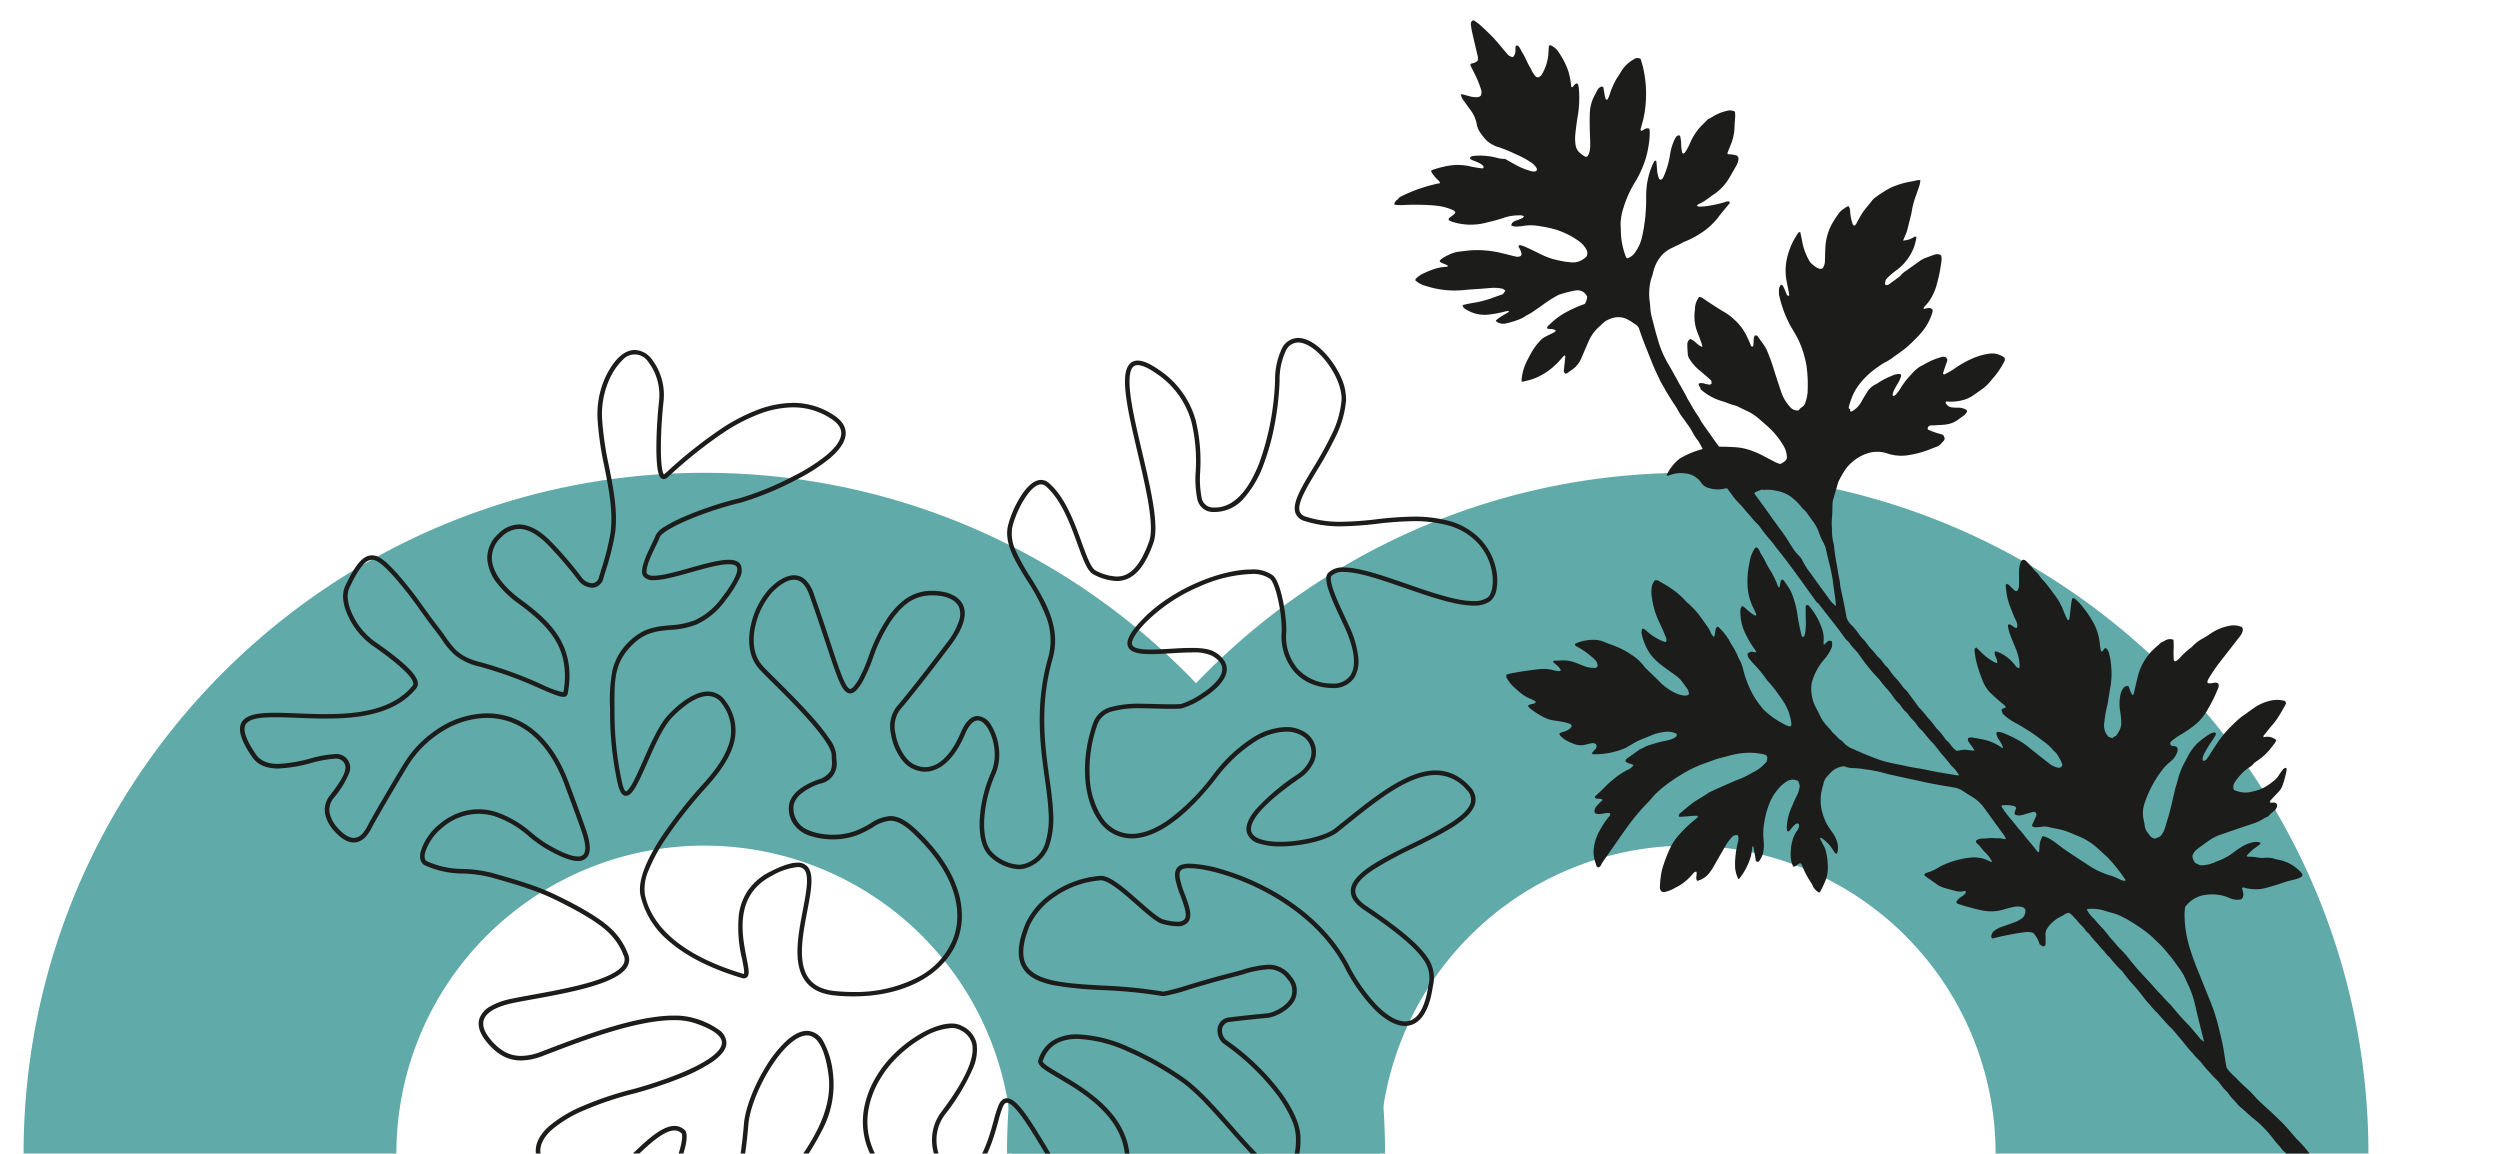 <svg xmlns="http://www.w3.org/2000/svg" xmlns:xlink="http://www.w3.org/1999/xlink" width="540.76" height="249.51" viewBox="0 0 540.76 249.51"><defs><clipPath id="a"><rect width="540.76" height="249.51" fill="none"/></clipPath></defs><g clip-path="url(#a)"><path d="M85.74,249.51a66.6,66.6,0,0,1,133.2,0h80.65c0-81.19-66.05-147.24-147.24-147.24S5.1,168.32,5.1,249.51H85.75Z" fill="#60aaa9"/><path d="M298.45,249.51a66.6,66.6,0,0,1,133.2,0H512.3c0-81.19-66.05-147.24-147.24-147.24S217.82,168.32,217.82,249.51h80.65Z" fill="#60aaa9"/><path d="M346.36,186.95h0c.18-.26.34-.54.52-.8l2.46-3.51c.86-1.23,1.71-2.47,2.59-3.68a45.353,45.353,0,0,1,4.31-5.18c.62-.63,1.2-1.32,1.79-1.98a.6.6,0,0,1,.08-.08c.56-.5,1.09-1.04,1.68-1.49a36.315,36.315,0,0,1,3.07-2.18c.7-.43,1.4-.87,2.12-1.26a25.179,25.179,0,0,1,4.01-1.77c.51-.17,1.01-.36,1.51-.55,1.31-.49,2.68-.76,4.02-1.14a16.53,16.53,0,0,1,4.14-.51,14.242,14.242,0,0,1,3.27.45c.13.18.23.32.37.51-.04.29-.09.6-.14.93a9.673,9.673,0,0,1-1.05,1.07,8.221,8.221,0,0,1-2.16,1.39,17.7,17.7,0,0,1-3.58,1.68c-1.23.56-2.48,1.09-3.72,1.64-.62.28-1.23.57-1.84.86a1.556,1.556,0,0,0-.28.16c-1.25.91-2.67,1.55-3.87,2.53q-1.125.915-2.22,1.86a.68.68,0,0,0-.32.63c.12.18.31.16.48.15.93-.07,1.86-.15,2.78-.21a6.6,6.6,0,0,1,.89,0c-.04.15-.03.26-.09.33a1.7,1.7,0,0,1-.31.29,27.167,27.167,0,0,0-3.65,3.46,11.4,11.4,0,0,0-2.02,3.02,30.568,30.568,0,0,0-1.66,4.42,13.88,13.88,0,0,0-.33,1.8c-.08.6-.13,1.21-.15,1.82a1.388,1.388,0,0,0,.32,1.21,1.1,1.1,0,0,0,.92.07,8.046,8.046,0,0,0,1.79-.71c.42-.26.89-.44,1.31-.72a12.014,12.014,0,0,0,2.73-2.4,1.148,1.148,0,0,1,.8-.53c.22.64-.26,1.35.17,2.01a4.725,4.725,0,0,0,2.64-1.72,12.852,12.852,0,0,0,1-1.52c.88-1.56,1.79-3.1,2.67-4.65a10.286,10.286,0,0,1,1.24-1.61,1.263,1.263,0,0,1,.53-.35,2.674,2.674,0,0,1,.66-.07,1.705,1.705,0,0,1,.17.41,3.416,3.416,0,0,1-.12,1.27,19.551,19.551,0,0,0-.59,5.22,6.786,6.786,0,0,0,.64,2.47c.02.06.1.1.19.18a13.939,13.939,0,0,0,2.62-5.07,18.694,18.694,0,0,0,.3-2.03c.15-.05.22.09.25.21.18.99.34,1.97.52,3.04.12.02.32.06.56.1a4.688,4.688,0,0,0,1.02-2.1,8.616,8.616,0,0,0,.06-2.68,14.172,14.172,0,0,1,.18-3.85,17.725,17.725,0,0,1,1.55-5.02,11.811,11.811,0,0,1,1.44-2.12,7.217,7.217,0,0,1,1.67-1.5,2.336,2.336,0,0,1,2.13-.41c.17.05.34.1.53.16.06.18.11.35.17.51s.11.34.17.51a6.314,6.314,0,0,1-.72,2.35c-.51.99-.91,2.02-1.34,3.05a11.693,11.693,0,0,0-.74,3.35,2.354,2.354,0,0,0,.11,1.08c.09.04.18.07.27.11.64-.58,1.01-1.43,1.85-1.76.34.02.42.24.42.51a1.964,1.964,0,0,1-.45,1.08,7.117,7.117,0,0,0-.76,1.41,10.226,10.226,0,0,0-.6,3.37,6.714,6.714,0,0,0,.3,2.44,5.22,5.22,0,0,0,.3.57c.6-.06.91-.6,1.38-.75a.48.48,0,0,1,.42.34,19.084,19.084,0,0,0,2.08,3.98.88.88,0,0,1,.16.28,3.238,3.238,0,0,0,1.4,1.69c.02.02.07.01.11.02.19,0,.21-.16.28-.28a17.568,17.568,0,0,0,1.31-2.94,7.959,7.959,0,0,0,.27-2.66,13.023,13.023,0,0,0-.39-2.98,4.453,4.453,0,0,0-.51-1.29c-.31-.51-.54-1.07-.8-1.61a.532.532,0,0,1,.52.1,8.833,8.833,0,0,1,2.28,2.4,4.276,4.276,0,0,0,.72.94c.1-.1.22-.16.24-.24a4.112,4.112,0,0,0-.06-2.43,6.593,6.593,0,0,0-.94-1.92c-.26-.34-.49-.71-.75-1.05a10.483,10.483,0,0,1-1.11-2.19,10.161,10.161,0,0,1-.23-6.94c.04-.14.07-.28.1-.42a2.845,2.845,0,0,1,.75-1.52,13.833,13.833,0,0,1,1.18-1.24,4.646,4.646,0,0,1,2.57-1.03,4.68,4.68,0,0,0,1.96.4,21.57,21.57,0,0,1,2.67.28,28.744,28.744,0,0,1,4.11.82c.58.18,1.18.31,1.77.44,2.21.48,4.42.95,6.62,1.44s4.44.84,6.67,1.23a4.528,4.528,0,0,1,1.78.69c.68.46,1.38.89,2.08,1.31a9.039,9.039,0,0,1,2.71,2.55q1.89,2.625,3.8,5.23a6.383,6.383,0,0,1,.82,1.33c-.59.06-1.09-.17-1.61-.14s-1.07-.05-1.61-.04-1.07.08-1.61.11a2.691,2.691,0,0,0-1.53.33.478.478,0,0,0,.05.7c.69.53,1.11,1.3,1.75,1.89a7.343,7.343,0,0,1,1.52,2.05c-.17.2-.27.02-.37-.02-.4-.16-.78-.36-1.18-.51a7.694,7.694,0,0,0-3.72-.25,18.579,18.579,0,0,0-5.72,1.74c-.51.25-.96.61-1.49.84a13.569,13.569,0,0,1-1.49.59,2.964,2.964,0,0,0-.49.2c-.06.03-.09.1-.14.15a.444.444,0,0,0,.23.45c.78.56,1.58,1.1,2.36,1.67a5.811,5.811,0,0,0,1.83.87c.86.26,1.73.48,2.59.7a3.855,3.855,0,0,0,1.9-.12l.02.48a4.3,4.3,0,0,1-1.03.88,2.6,2.6,0,0,0-1,1.08.426.426,0,0,0,.33.38c.58.19,1.15.4,1.74.56,1.18.31,2.35.66,3.55.88a9.37,9.37,0,0,0,4.67-.22c.71-.23,1.45-.39,2.18-.56a4.109,4.109,0,0,1,1.71.04.941.941,0,0,1,.74.6,1.947,1.947,0,0,1-.14,1.03,1.581,1.581,0,0,1-.55.78,6.628,6.628,0,0,1-1.29.76c-.93.37-1.88.67-2.82,1.01a6.326,6.326,0,0,0-1.91.95,1.75,1.75,0,0,0-.66,1.19.485.485,0,0,0,.26.49,3.466,3.466,0,0,0,.36-.08,55.731,55.731,0,0,1,6.53-1.26,3.454,3.454,0,0,1,1.97.16,6.056,6.056,0,0,1,1.33,2.42c.22.15.48.33.69.47a.524.524,0,0,0,.59-.46,4.581,4.581,0,0,0,.03-.74c0-.43,0-.86-.04-1.28a2.469,2.469,0,0,1,.57-1.68,7.263,7.263,0,0,1,2.77-2.3,5.478,5.478,0,0,0,.74-.43,1.988,1.988,0,0,1,1.01-.36,3.245,3.245,0,0,1,.89.73c.71.7,1.28,1.54,2.03,2.2a4.411,4.411,0,0,1,.47.58,4.136,4.136,0,0,0,.87.95.608.608,0,0,1,.22.23c.6.9,1.41,1.62,2.08,2.46.35.45.77.84,1.15,1.27a6.092,6.092,0,0,0,1.08,1.19.539.539,0,0,1,.14.16,22.835,22.835,0,0,0,2.52,2.78,1.221,1.221,0,0,1,.2.25,30.988,30.988,0,0,0,2.54,3.06c.86.97,1.62,2,2.42,3.02.33.42.72.79,1.06,1.2a13.488,13.488,0,0,0,1.07,1.2c.6.56,1.09,1.23,1.66,1.82a25.9,25.9,0,0,0,1.84,1.94c.06.05.1.1.15.15.67.79,1.34,1.58,2.01,2.38.73.88,1.4,1.82,2.21,2.62a21.128,21.128,0,0,0,1.81,1.97,1.033,1.033,0,0,1,.21.25,26.72,26.72,0,0,0,2.03,2.35c.52.63,1.14,1.18,1.7,1.78.17.18.31.4.47.59a8.932,8.932,0,0,0,1.33,1.55,1.567,1.567,0,0,1,.34.42c.57.88,1.38,1.55,2.02,2.37a4.877,4.877,0,0,0,.7.66c.95.81,1.84,1.69,2.82,2.46a24.437,24.437,0,0,1,2.58,2.4c.74.78,1.38,1.64,2.04,2.49.33.42.71.8,1.06,1.2a5.6,5.6,0,0,0,1.01,1.11,1.762,1.762,0,0,1,.35.41,4.357,4.357,0,0,0,2.18,1.67,5.238,5.238,0,0,1,.68.31,3.7,3.7,0,0,0,2.24-.96.692.692,0,0,0,.35-.66c-.22-.23-.46-.49-.69-.75-.21-.25-.39-.52-.6-.76-.6-.71-1.22-1.4-1.89-2.05a2.5,2.5,0,0,1-.23-.23c-.63-.73-1.25-1.47-1.89-2.19-.4-.45-.81-.9-1.25-1.33-.76-.75-1.54-1.49-2.31-2.22-.68-.63-1.37-1.25-2.05-1.88a16.673,16.673,0,0,1-1.51-1.52,14.553,14.553,0,0,0-1.34-1.38c-.77-.74-1.6-1.42-2.32-2.21-.48-.53-1.03-.99-1.52-1.5-.32-.34-.59-.72-.86-1.07-.17-1.06-.35-2.08-.5-3.11-.3-2.09-.84-4.13-1.34-6.18a38.819,38.819,0,0,0-1.72-5.18c-.85-2.08-1.67-4.17-2.52-6.25a54.547,54.547,0,0,1-2.1-5.95,24.284,24.284,0,0,1-.89-6.68,13.037,13.037,0,0,1,.12-1.39,6.47,6.47,0,0,1,4.84-2.67,9.422,9.422,0,0,1,4.04.43c.3.11.59.25.9.36a3.743,3.743,0,0,0,2.4.2c.75-.79.31-1.62.13-2.42a.564.564,0,0,1,.63-.05,8.794,8.794,0,0,0,5.08-.13c1.07-.29,2.12-.62,3.17-.98a19.544,19.544,0,0,1,2.27-.63,9.085,9.085,0,0,0,1.42-.47,1.657,1.657,0,0,0,.45-.34.587.587,0,0,0-.15-.66,8.834,8.834,0,0,0-5.13-2.89,3.96,3.96,0,0,1-.52-.12,5.464,5.464,0,0,0-2.54-.25,5.477,5.477,0,0,1-1.07-.04,9.479,9.479,0,0,0-2.42-.21c-.07-.11-.1-.17-.16-.27a15.8,15.8,0,0,1,1.44-1.39c.51-.39,1.07-.72,1.5-1.12.02-.26-.11-.31-.26-.35a2.525,2.525,0,0,0-1.06-.05,7.316,7.316,0,0,0-2.78,1.07,18.142,18.142,0,0,0-1.86,1.29,13.1,13.1,0,0,1-3.3,1.76,6.135,6.135,0,0,0-.59.25,7.8,7.8,0,0,1-2.8.66,1.337,1.337,0,0,1-.62-.11c-.3-.12-.58-.28-.79-.38a2.756,2.756,0,0,1-.65-1.53,2.949,2.949,0,0,1,1.04-1.47c1.09-.83,2.18-1.65,3.33-2.37a11.469,11.469,0,0,1,2.16-.91c1.58-.57,3.17-1.1,4.76-1.64.71-.24,1.43-.45,2.13-.71a9.7,9.7,0,0,0,2.02-.99,5.136,5.136,0,0,1,.66-.34c.16-.08.36-.14.45-.28a8.149,8.149,0,0,1,1.27-1.15,1.563,1.563,0,0,0,.48-.82.66.66,0,0,0-.24-.76c-.41-.24-.85-.01-1.32-.1.04-.15.03-.31.11-.4.3-.36.61-.69.93-1.03.34-.37.71-.7,1.03-1.09a3.873,3.873,0,0,0,.69-1.2,20.933,20.933,0,0,0,.86-3.22c.03-.2.11-.43-.15-.59a1.138,1.138,0,0,0-.75.53c-.26.34-.51.69-.74,1.05a4.731,4.731,0,0,1-1.31,1.4,4.993,4.993,0,0,0-.51.4,9.642,9.642,0,0,1-4.09,1.79,5.411,5.411,0,0,1-3.28-.17c-.17-.07-.34-.11-.52-.17a1.758,1.758,0,0,1,.24-1.82,12.136,12.136,0,0,1,1.04-1.35,9.949,9.949,0,0,1,2.11-1.82,2.981,2.981,0,0,0,.88-.78,1.443,1.443,0,0,1,.33-.27c.14-.11.29-.22.44-.32a12.042,12.042,0,0,0,3.1-2.94c.23-.31.5-.61.72-.93a3.723,3.723,0,0,0,.28-.6,2.957,2.957,0,0,0-2.79-.59c.04-.19.02-.36.1-.44.64-.72,1.18-1.52,1.83-2.23a14.174,14.174,0,0,0,1.45-1.98c.48-.75.9-1.54,1.35-2.32a4.283,4.283,0,0,0,.19-.42c-.07-.15-.15-.31-.23-.47a6.475,6.475,0,0,0-3.52.01,10.2,10.2,0,0,0-3.19,1.48c-.8.54-1.56,1.15-2.37,1.68a17.234,17.234,0,0,0-2.18,1.91,23.228,23.228,0,0,0-3.45,4.08c-.6.89-1.17,1.8-1.75,2.7a5.785,5.785,0,0,1-.5.69.879.879,0,0,1-.75.4c-.04-.08-.13-.17-.13-.26a2.855,2.855,0,0,1,.32-1.24,27.418,27.418,0,0,1,1.85-3.02c.24-.36.46-.73.66-1.1a.958.958,0,0,0,.04-.37.529.529,0,0,0-.64-.09,2.671,2.671,0,0,0-.88.38,23.082,23.082,0,0,0-2.39,1.81,11.277,11.277,0,0,0-2.3,3.2c-.2.38-.39.76-.61,1.14a15.426,15.426,0,0,0-1.39,3.6c-.15.55-.32,1.1-.48,1.65-.06.21-.12.41-.17.62-.37,1.57-.72,3.15-1.12,4.71-.33,1.25-.72,2.48-1.1,3.71a4.274,4.274,0,0,1-1.02,1.64c-.31.14-.64.28-1,.43a1.624,1.624,0,0,1-1.24-.71c-.15-.2-.29-.41-.44-.61a2.705,2.705,0,0,1-.6-1.47c-.05-.43-.17-.84-.24-1.27a6.942,6.942,0,0,1-.07-2.57,10.247,10.247,0,0,1,.38-1.34,24.294,24.294,0,0,1,3.77-6.95,9.555,9.555,0,0,1,1.74-1.74,4.5,4.5,0,0,0,1.38-1.88,1.327,1.327,0,0,0,.01-1.24c-.36-.31-.85-.14-1.3-.37a1,1,0,0,1-.17-.42.7.7,0,0,1,.23-.46,14.024,14.024,0,0,1,2.48-1.71,25.769,25.769,0,0,0,3.04-2.18,12.147,12.147,0,0,0,2.58-3.39,33.3,33.3,0,0,0,2.06-4.25,1.323,1.323,0,0,0,.03-.96c-.11-.06-.23-.13-.34-.19-.68-.13-1.34.33-2.01.03a1.336,1.336,0,0,1,.26-.94,36.819,36.819,0,0,1,2.34-3.46q2.145-2.745,4.28-5.49a3.268,3.268,0,0,0,.72-1.3,1,1,0,0,0-.15-.88,4.421,4.421,0,0,0-2.35-.34,10.795,10.795,0,0,0-4.62,1.88c-.5.34-1.02.65-1.55.96a8.356,8.356,0,0,0-2.14,1.61,2.643,2.643,0,0,1-.39.36,15.735,15.735,0,0,0-2.44,2.25,3.665,3.665,0,0,1-.87.69.377.377,0,0,1-.39-.37c-.03-.71-.06-1.43-.03-2.15a17.2,17.2,0,0,0-.03-2.15,2.092,2.092,0,0,0-1.87.2c-.27.17-.57.29-.9.46a10.174,10.174,0,0,1-.74.7,12.276,12.276,0,0,0-4.2,6.57c-.3,1.22-.58,2.44-.87,3.66a2.466,2.466,0,0,1-.1.29c-.2.11-.28-.04-.34-.14a4.118,4.118,0,0,1-.32-.67c-.13-.33-.23-.67-.34-.98a.95.95,0,0,0-1.16.39,3.138,3.138,0,0,0-.59,1.25,9.359,9.359,0,0,0-.15,3.42,19.851,19.851,0,0,1,.29,2.78,3.635,3.635,0,0,1-.48,1.84c-.18.35-.42.67-.63,1a2.042,2.042,0,0,0-.81.52c-.3-.1-.6-.21-.82-.29a3.512,3.512,0,0,1-.92-3.15,22.849,22.849,0,0,1,.57-3.39c.14-.52.21-1.06.3-1.59.14-.81.25-1.63.4-2.44a16.56,16.56,0,0,0,.22-4.5,13.771,13.771,0,0,0-.5-3.06,2,2,0,0,0-.62-1.04.492.492,0,0,0-.54.35.58.58,0,0,1-.53.35,10.077,10.077,0,0,1-.29-1.8,12.5,12.5,0,0,0-1.15-3.99,23.749,23.749,0,0,0-2.82-4.18,9.881,9.881,0,0,0-1.19-1.23.8.8,0,0,0-.81-.29c-.32,1.52-.39,3.1-.63,4.6-.28.19-.39.04-.47-.12-.27-.58-.55-1.16-.77-1.77a13.58,13.58,0,0,0-1.93-3.45c-.62-.84-1.24-1.68-1.88-2.49-.4-.5-.89-.92-1.26-1.45a6.785,6.785,0,0,0-1.2-1.37,9.1,9.1,0,0,1-.68-.83c-.38-.42-.78-.83-1.19-1.23a1.549,1.549,0,0,0-.43-.24.729.729,0,0,0-.68.51,5.571,5.571,0,0,0-.37,1.89c-.04.61,0,1.22,0,1.83,0,.47,0,.93-.02,1.4a1.889,1.889,0,0,1-.37,1.1.568.568,0,0,1-.68-.17c-.39-.37-.76-.76-1.15-1.12a2.2,2.2,0,0,0-.51-.25c-.06.19-.16.32-.15.44a14.989,14.989,0,0,0,.9,4.4c.41.99.75,2,1.24,2.96a2.66,2.66,0,0,1,.36,1.34c0,.18-.02.36-.22.45-.63-.12-1-.81-1.64-.8-.21.14-.16.29-.15.43a8.45,8.45,0,0,0,.6,2.16c.34.94.77,1.84,1.13,2.78a10.564,10.564,0,0,1,.77,3.33,6.31,6.31,0,0,1-.06.81,2.382,2.382,0,0,1-.52-.22,4.46,4.46,0,0,1-.49-.57,8.944,8.944,0,0,0-3.24-2.58,1.771,1.771,0,0,0-1.05-.26c-.21.9.67,1.58.52,2.47a.865.865,0,0,1-.33-.03,11.623,11.623,0,0,1-3.03-2.18l-1.18-1.15c-.13.13-.28.2-.31.31a1.336,1.336,0,0,0-.03.53,15.936,15.936,0,0,0,.51,2.74,27.955,27.955,0,0,0,1.16,3.45,7.977,7.977,0,0,0,1.45,2.49c.59.61,1.23,1.19,1.87,1.76.5.45,1.04.86,1.56,1.31a1.606,1.606,0,0,1,.21.4c-.31.12-.57.22-.85.33-.02.09-.09.2-.07.29.07.27.18.54.26.76a12.5,12.5,0,0,0,3.11,2.16,47.2,47.2,0,0,1,5.62,3.73,11.716,11.716,0,0,1,2.21,2.01c.17.22.43.38.61.6a10,10,0,0,1,1.24,2.24,1.4,1.4,0,0,1,.07.4,1.018,1.018,0,0,1-.64.55,4.64,4.64,0,0,1-2.24-.99c-1.46-1.15-2.92-2.29-4.36-3.46a14.9,14.9,0,0,0-2.02-1.41,28.457,28.457,0,0,0-3.38-1.64,3.231,3.231,0,0,0-1.41-.28.427.427,0,0,0-.18.52,3.694,3.694,0,0,0,.47,1.08,6.164,6.164,0,0,1,.94,1.82c-.19.14-.32-.04-.42-.12a10.6,10.6,0,0,0-4.35-1.75c-.56-.11-1.13-.22-1.69-.32a1.6,1.6,0,0,0-1.12.14,1.144,1.144,0,0,0,.25.94c.3.4.6.81.89,1.22.1.14.17.3.29.51a14.913,14.913,0,0,1-1.97-.2,10.516,10.516,0,0,0-1.88.27,5.144,5.144,0,0,1-1.25-1.21,3.905,3.905,0,0,0-.86-.96,2.641,2.641,0,0,1-.48-.57,13.055,13.055,0,0,0-1.72-2.06,2.908,2.908,0,0,1-.4-.51,18.328,18.328,0,0,0-1.64-1.98,25.647,25.647,0,0,0-1.67-1.95,2.313,2.313,0,0,1-.34-.42c-.68-.92-1.37-1.85-2.05-2.77a4.842,4.842,0,0,0-.84-.97,3.769,3.769,0,0,1-.61-.75,16.409,16.409,0,0,0-1.38-1.64,13.776,13.776,0,0,1-1.32-1.7,3.272,3.272,0,0,0-.78-.88,1.706,1.706,0,0,1-.35-.4,8.853,8.853,0,0,0-1.47-1.7,2.65,2.65,0,0,1-.33-.42c-.33-.38-.63-.77-.99-1.12a12.12,12.12,0,0,1-1.14-1.43,5.4,5.4,0,0,0-.78-.88,6.767,6.767,0,0,1-.74-.92,13.457,13.457,0,0,0-1.71-2.06,3.931,3.931,0,0,1-.67-.84,2.985,2.985,0,0,1-.3-.68,4.518,4.518,0,0,1-.11-.53c-.36-2.04-.79-4.07-1.24-6.1-.08-.38-.07-.78-.13-1.16-.11-.63-.25-1.26-.36-1.9-.32-1.94-.72-3.87-.89-5.84a.488.488,0,0,0-.03-.21,12.594,12.594,0,0,1-.42-3.51,13.289,13.289,0,0,1,0-2.36c.11-1,.08-2,.12-3a3.488,3.488,0,0,1,.12-.85c.36-1.27.74-2.54,1.11-3.81a.678.678,0,0,1,.07-.2,23.283,23.283,0,0,1,1.55-2.7,8.708,8.708,0,0,1,1.64-1.68,8.993,8.993,0,0,1,3.9-1.92,6.856,6.856,0,0,1,3.4.22,9.516,9.516,0,0,0,4.76.37,21.75,21.75,0,0,0,4.34-1.17c.56-.22,1.13-.45,1.69-.65.7-.25,1.04-.84,1.52-1.31.11-.11.12-.33.16-.44a1.3,1.3,0,0,0-.5-.87,17.025,17.025,0,0,1-3.13-1.08c-.14-.46.08-.7.52-.9.39,0,.85,0,1.31-.04.71-.04,1.44-.05,2.14-.16a5.575,5.575,0,0,0,2.47-.97c.38-.28.75-.55,1.14-.82A2.423,2.423,0,0,0,425.5,89a.484.484,0,0,0-.29-.42,3.577,3.577,0,0,0-1.87-.4,7.788,7.788,0,0,1-1.18-.07,1.644,1.644,0,0,1-1.31-.99c-.02-.05.02-.13.05-.25.12,0,.26-.03.39-.02a9.857,9.857,0,0,0,3.2-.28,7,7,0,0,0,2.33-1.05q1.155-.795,2.28-1.62a11.017,11.017,0,0,0,1.71-1.77,18.191,18.191,0,0,0,2.64-3.76,1.082,1.082,0,0,0,.14-.99,4.378,4.378,0,0,0-3.46-.86,14.252,14.252,0,0,0-3.78,1.15,21.691,21.691,0,0,0-3.79,2.21A18.379,18.379,0,0,1,420.55,81c-.23-.05-.29-.19-.25-.32.14-.48.31-.95.47-1.43.13-.37.27-.74.39-1.12a2.816,2.816,0,0,0,.05-.43c-.11-.15-.21-.29-.3-.41a1.4,1.4,0,0,0-1.08-.03,15.09,15.09,0,0,0-3.53,1.51c-.33.21-.7.36-1.04.55a7.938,7.938,0,0,0-1.75,1.57,16.1,16.1,0,0,0-2.48,3.21,9.417,9.417,0,0,1-.76,1.03,1.243,1.243,0,0,1-.79.54c-.04-.1-.12-.2-.1-.28a4.068,4.068,0,0,1,.27-.92c.27-.54.57-1.08.89-1.59a7.353,7.353,0,0,0,.66-1.46.472.472,0,0,0-.17-.52,3.529,3.529,0,0,0-1.82.39,16.093,16.093,0,0,0-3.13,1.64,1.877,1.877,0,0,1-.18.12,4.536,4.536,0,0,0-2.22,2.08c-.38.56-.71,1.16-1.04,1.75a5.29,5.29,0,0,1-1.9,2,.441.441,0,0,1-.58.01c.03-.11.05-.21.07-.31-.11-.09-.21-.18-.32-.26a1.794,1.794,0,0,1-.02-.22,15.171,15.171,0,0,1,1.32-3.51,12.866,12.866,0,0,1,.88-1.34,15.25,15.25,0,0,1,1.78-1.99,17.98,17.98,0,0,1,2.51-2.01,10.169,10.169,0,0,1,1.64-1.01,11.666,11.666,0,0,0,1.7-1.13c.68-.47,1.35-.96,2.02-1.44a24.285,24.285,0,0,0,2.38-2.16,20.6,20.6,0,0,0,1.74-1.88,12.112,12.112,0,0,0,2.07-3.86,2.1,2.1,0,0,0,.09-.42c.02-.1,0-.21.01-.38a1.915,1.915,0,0,0-.48-.32,1.672,1.672,0,0,0-.63.01c-.27.04-.53.12-.8.18a.526.526,0,0,1,.16-.52,9.7,9.7,0,0,0,1.15-1.41,11.37,11.37,0,0,0,1.48-3.32,33.339,33.339,0,0,0,1.04-5.17,2.838,2.838,0,0,0-.08-1.19,1.6,1.6,0,0,0-1.44-.14c-.61.2-1.21.44-1.81.65a5.868,5.868,0,0,0-1.5.81c-.97.69-1.93,1.37-2.89,2.07a4.606,4.606,0,0,0-1.27,1.14c-.84.62-1.67,1.25-2.52,1.84-.14.1-.4.04-.62.06a1.548,1.548,0,0,1,.48-1.59,15.593,15.593,0,0,1,1.97-1.66,11,11,0,0,0,3.78-5.09c.21-.61.33-1.25.49-1.87-.06-.1-.12-.19-.17-.27-.09,0-.17-.03-.22,0a4.744,4.744,0,0,1-2.51.85c.25-.58.5-1.16.74-1.75a4.756,4.756,0,0,0,.19-.61c.26-1.04.52-2.09.78-3.13a7.608,7.608,0,0,0,.19-.95,17.242,17.242,0,0,1,.9-3.31c.24-.68.48-1.35.7-2.03a4.842,4.842,0,0,0,.24-1.32c-.3.03-.54.03-.78.08-.35.06-.69.18-1.04.23a17.243,17.243,0,0,0-4.22,1.2,2.707,2.707,0,0,0-.39.17,25.983,25.983,0,0,0-3.35,2.13,3.641,3.641,0,0,0-.69.67c-.58.77-1.23,1.49-1.8,2.26a19.219,19.219,0,0,0-1.06,1.74c-.2.34-.36.7-.56,1.04a2.222,2.222,0,0,1-.32.36c-.32-.05-.4-.26-.47-.46a10.42,10.42,0,0,1-.49-2.41,7.6,7.6,0,0,0-.1-.85,2.269,2.269,0,0,0-.27-.5,2.383,2.383,0,0,0-.41.15c-.3.19-.59.41-.89.61a3.447,3.447,0,0,0-.82.84,20.814,20.814,0,0,0-1.61,2.53,11.964,11.964,0,0,0-1.28,4.96c-.06.93-.05,1.86-.09,2.79a2.794,2.794,0,0,1-.47,1.53c-.41.3-.83.11-1.21-.07a6.388,6.388,0,0,1-1.5-1.2.568.568,0,0,1-.12-.18,13.47,13.47,0,0,1-1.56-3.97c-.11-.81-.32-1.6-.48-2.39a.654.654,0,0,0-.56.34c-.35.58-.72,1.15-1.03,1.76a16.265,16.265,0,0,0-1.29,3.64,11.986,11.986,0,0,0-.08,4.81c.12.67.27,1.33.4,2,.07.38.13.77.19,1.14-.1.06-.16.09-.22.12a.576.576,0,0,1-.36-.37c-.22-.49-.39-1-.63-1.47-.12-.23-.22-.54-.59-.58a1.885,1.885,0,0,0-.44,1.28,4.3,4.3,0,0,0,.11,1.28,26.29,26.29,0,0,0,1.26,3.98c.27.62.55,1.23.85,1.85.32.68.77,1.29,1.12,1.95a18.981,18.981,0,0,1,2.1,4.9,22.534,22.534,0,0,1,.53,2.3,31.432,31.432,0,0,1,.22,5.9,9.345,9.345,0,0,1-.49,2.09,1.562,1.562,0,0,1-.7.93,2.574,2.574,0,0,0-.74.73,2.07,2.07,0,0,1-1.91-.82,8.85,8.85,0,0,1-1.81-3.02q-.825-2.43-1.6-4.88a40.618,40.618,0,0,0-1.48-4.13,6.4,6.4,0,0,0-.54-1.04c-.47-.68-.96-1.35-1.44-2.02a.592.592,0,0,0-.69-.29,1.747,1.747,0,0,0-.24,1.09c-.03.36-.05.71-.09,1.07-.01.09-.11.17-.15.24a.367.367,0,0,1-.41-.3c-.3-.8-.67-1.57-1.05-2.34a11.873,11.873,0,0,0-1.66-2.37c-.32-.38-.72-.69-1.07-1.04a11.432,11.432,0,0,0-2.17-1.55c-1.43-.87-2.84-1.79-4.23-2.74a3.084,3.084,0,0,0-.55-.33,1.762,1.762,0,0,0-.44-.07,4.6,4.6,0,0,0-.9,2.61,1.669,1.669,0,0,1-.02.32,9.383,9.383,0,0,0,.65,4.94c.28.73.56,1.47.82,2.21a6.762,6.762,0,0,1,.17.74c-1.07-.33-1.6-1.39-2.62-1.72a1.267,1.267,0,0,0-.64,1.18,21.2,21.2,0,0,0,.12,2.25,2.005,2.005,0,0,0,.35.89,9.937,9.937,0,0,0,2.11,2.42c.8.65,1.57,1.34,2.35,2.02.27.24.3.33.31.85a.539.539,0,0,1-.55.25c-.32-.05-.63-.12-.94-.2a1.955,1.955,0,0,0-1.26-.04c-.2.54.45.8.38,1.25a11.976,11.976,0,0,0,4.6,2.56c.62.19,1.22.42,1.83.64a4.35,4.35,0,0,0,.61.2,5.053,5.053,0,0,1,1.4.53c.61.3,1.22.6,1.84.88a11.248,11.248,0,0,1,2.55,1.76c.46.4.91.8,1.37,1.19a17.883,17.883,0,0,1,3.6,4.24,5.206,5.206,0,0,1,.86,2.87c-.18.67-.79.93-1.37,1.29a4.664,4.664,0,0,1-1.37-.52c-.83-.43-1.66-.85-2.48-1.3a18.931,18.931,0,0,0-2.16-.96,12.794,12.794,0,0,0-4.19-.87c-.86-.04-1.72-.1-2.58-.08a4.261,4.261,0,0,1-.57-.06c-.16-.23-.33-.46-.5-.69-1.06-1.5-2.12-2.99-3.17-4.49-.22-.32-.37-.69-.58-1.02-.34-.55-.72-1.07-1.06-1.62-.3-.48-.57-.99-.85-1.48-.26-.47-.58-.89-.8-1.39-.27-.62-.66-1.18-.97-1.79-.29-.57-.66-1.1-.94-1.68-.26-.54-.6-1.05-.89-1.59-.37-.69-.76-1.37-1.16-2.05a21.467,21.467,0,0,1-2.23-5.19c-.16-.59-.35-1.16-.51-1.75-.25-.93-.49-1.87-.73-2.8a12.081,12.081,0,0,1-.44-2.53,16.527,16.527,0,0,0-.18-1.71,12.642,12.642,0,0,1,.29-4.16,6,6,0,0,1,.26-.82c.09-.31.2-.61.26-.93a8.364,8.364,0,0,1,2.17-4,7.428,7.428,0,0,1,2.04-1.32c.68-.39,1.44-.62,2.1-1.06a3.022,3.022,0,0,1,.58-.26,19.989,19.989,0,0,0,4.12-2.28,14.651,14.651,0,0,0,3.13-3.06c.73-.97,1.54-1.88,2.3-2.82a.356.356,0,0,0,.04-.49,1.637,1.637,0,0,0-1.02.15,28.328,28.328,0,0,1-4.09.87,12.565,12.565,0,0,1-1.5.08c-.12,0-.24-.1-.44-.19.19-.17.3-.33.46-.38a7.67,7.67,0,0,0,1.75-1.03c.51-.34.98-.73,1.5-1.06a10.764,10.764,0,0,0,3.33-3.58c.51-.82.96-1.68,1.45-2.51a3.688,3.688,0,0,0,.54-1.79c-.08-.13-.19-.31-.28-.47a6.211,6.211,0,0,0-2-.31.329.329,0,0,1-.06-.42c.2-.5.39-1,.6-1.5a10.691,10.691,0,0,0,.87-3.86c.02-.68.07-1.36.13-2.04a7.3,7.3,0,0,0-.03-1.4,2.366,2.366,0,0,0-1.8-.16,9.785,9.785,0,0,0-3.14,1.33,3.864,3.864,0,0,1-.57.3,1.791,1.791,0,0,0-.45.27c-.59.67-1.27,1.24-1.85,1.93a13.175,13.175,0,0,0-2.02,3.4,10.392,10.392,0,0,1-1,1.78,1.024,1.024,0,0,1-.28.21.353.353,0,0,1-.34-.31,10.664,10.664,0,0,1-.2-2.03,10.745,10.745,0,0,0-.16-1.27c-.02-.12-.14-.23-.21-.34a.922.922,0,0,0-.81.51,5.752,5.752,0,0,0-.51,1.06,11.68,11.68,0,0,0-.7,2.59,18.636,18.636,0,0,1-1.2,4.34,6.152,6.152,0,0,1-.37.78.56.56,0,0,1-.53.32.476.476,0,0,1-.34-.37,5.977,5.977,0,0,1-.35-1.56c-.05-.71-.12-1.42-.18-2.07-.2-.18-.35-.11-.42,0a6.836,6.836,0,0,0-.44.85,16.913,16.913,0,0,0-1.27,5.09c-.06.71-.08,1.43-.07,2.15a37.61,37.61,0,0,1-.89,8.33,9.255,9.255,0,0,1-1.69,3.57,3.141,3.141,0,0,1-1.46,1.02c-.24-.06-.33-.27-.4-.47a16.259,16.259,0,0,1-1.04-5.56c0-.47-.03-.93-.05-1.4a12.161,12.161,0,0,1,.65-3.58,23.958,23.958,0,0,1,2.7-5.83,23.617,23.617,0,0,0,2.04-4.6,22.723,22.723,0,0,0,.85-4.33,16.382,16.382,0,0,0,.06-1.72,3.8,3.8,0,0,0-.09-.54c-.7-.29-1.15.25-1.66.46-.26-.08-.24-.27-.2-.44.18-.69.39-1.38.56-2.08.14-.59.25-1.2.34-1.8a25.589,25.589,0,0,0-.34-9.19c-.15-.69-.38-1.37-.56-2.03a1.275,1.275,0,0,0-1.46.05,7.527,7.527,0,0,0-2.71,2.55c-.36.65-.81,1.26-1.19,1.91a18.433,18.433,0,0,0-1.29,2.95,4.3,4.3,0,0,1-.6,1.37.5.5,0,0,1-.41-.43c-.09-.34-.15-.7-.21-1.05l-.2-1.2a.434.434,0,0,0-.54-.13,1.54,1.54,0,0,0-.77.72c-.28.58-.61,1.14-.88,1.72a8.689,8.689,0,0,0-.75,3.44c-.06,1.9,0,3.79.08,5.69.02.54.01,1.07,0,1.61a4.3,4.3,0,0,1-.48,1.73.511.511,0,0,1-.7.14,7.1,7.1,0,0,1-1.2-.9,2.728,2.728,0,0,1-.78-1.61,9.8,9.8,0,0,1-.05-2.36c.16-1.43.34-2.85.59-4.26a24.041,24.041,0,0,0,.19-5.36,6.059,6.059,0,0,0-.15-.95,1.479,1.479,0,0,0-.19-.35c-.58.03-.75.55-1.08.83-.2,0-.25-.12-.27-.27a16.811,16.811,0,0,0-.56-3.06,14.782,14.782,0,0,0-1-2.36A21.542,21.542,0,0,0,337,11.07a4.014,4.014,0,0,0-1.57-1.26c-.08-.04-.2,0-.29,0-.05.08-.11.14-.11.2-.04.46-.08.93-.09,1.4a10.268,10.268,0,0,1-1.27,4.4,1.7,1.7,0,0,1-.95.93c-.1-.02-.27-.06-.45-.09a6.16,6.16,0,0,1-1.2-1.91c-.72-1.07-1.08-2.33-1.82-3.4a12.137,12.137,0,0,0-.61-1.12c-.09-.11-.18-.22-.28-.34-.14,0-.27-.02-.38-.03-.07.1-.15.15-.15.21a4.709,4.709,0,0,0-.03.75,2.219,2.219,0,0,1-.3,1.24,1.285,1.285,0,0,1-.28.29,1.736,1.736,0,0,1-1.27-.77c-.67-.74-1.29-1.53-1.94-2.29-.49-.57-.99-1.13-1.52-1.66-.76-.76-1.53-1.49-2.33-2.21a13.4,13.4,0,0,0-1.2-.9.476.476,0,0,0-.61.06.988.988,0,0,0-.18.8,12,12,0,0,0,.23,1.48c.37,1.64.76,3.27,1.14,4.91a2.693,2.693,0,0,1,.09,1.38,2.553,2.553,0,0,1-1.41.61.381.381,0,0,0-.11.48c.22.49.48.96.71,1.44a21.67,21.67,0,0,1,1.49,3.55,2.015,2.015,0,0,1,.05,1.37.936.936,0,0,1-.71.42,5.146,5.146,0,0,1-1.91-.23c-.45-.11-.9-.25-1.35-.36a1.871,1.871,0,0,0-.41,0,2.984,2.984,0,0,0,.59,1.3c.54.72,1.04,1.47,1.58,2.18a7.107,7.107,0,0,1,1.27,2.93,4.59,4.59,0,0,0,.9,2.04,10.131,10.131,0,0,0,1.3,1.57,6.366,6.366,0,0,0,2.42,1.35,30.85,30.85,0,0,1,3.68,1.5c.69.3,1.37.62,2.03.97.5.27.98.59,1.46.9a3.578,3.578,0,0,1,1.24,1.37c-.03.14-.07.3-.1.45a1.675,1.675,0,0,1-1.1.05,14.43,14.43,0,0,1-2.91-1.11c-.95-.49-1.88-1.04-2.81-1.55a6.023,6.023,0,0,1-.74-.03,7.533,7.533,0,0,1-1.05-.22,14.632,14.632,0,0,0-4.8-.41,1.954,1.954,0,0,0-.63.12.419.419,0,0,0-.29.56c.86.54,1.99.67,2.82,1.5.01.11.04.28.06.44-.11.04-.17.1-.23.09-.36-.03-.71-.07-1.07-.13-.57-.1-1.14-.18-1.69-.33a12.256,12.256,0,0,0-5.65.11c-.77.16-1.52.4-2.27.62a2.6,2.6,0,0,0-.46.25,2.7,2.7,0,0,0,.57.95,6.56,6.56,0,0,0,.77.89,2.046,2.046,0,0,1,.65.83,33.324,33.324,0,0,0-8.8,3.05c-.27.49-1.01.74-1.15,1.51.11.05.19.13.29.14a10.8,10.8,0,0,0,1.5.05,51.931,51.931,0,0,1,5.58,0,21.353,21.353,0,0,1,2.99.32,12.162,12.162,0,0,1,2.35.76.889.889,0,0,1,.53.57,3.517,3.517,0,0,1-.32.37c-.31.25-.63.47-.95.71a.451.451,0,0,0-.16.53,3.574,3.574,0,0,0,.52.28,13.108,13.108,0,0,0,7.62.25c.55-.14,1.11-.26,1.67-.41.65-.18,1.31-.36,1.95-.58a10.278,10.278,0,0,1,3.47-.58,1.653,1.653,0,0,1,1.02.2c-.12.34-.41.42-.66.54-.33.14-.66.26-1,.37a1.986,1.986,0,0,0-.9.57,1.759,1.759,0,0,0-.19.51,2.244,2.244,0,0,0,1.19.23,7.806,7.806,0,0,0,1.28-.11,9.741,9.741,0,0,1,3.32-.03,30.926,30.926,0,0,1,3.69.75,17.869,17.869,0,0,1,5.09,2.5,5.24,5.24,0,0,1,1.6,1.71,1.642,1.642,0,0,1,.13,1.66c-.12.1-.26.21-.39.33a3.874,3.874,0,0,1-2.98.93,17.218,17.218,0,0,1-2.86-.46,13.057,13.057,0,0,1-3.06-1c-.91-.42-1.8-.87-2.71-1.31-.55-.26-1.1-.51-1.66-.75a4.369,4.369,0,0,0-.62-.17,1.605,1.605,0,0,0-.31,0,.381.381,0,0,0-.02.5,3.716,3.716,0,0,1,.5,1.18.615.615,0,0,1-.15.65,1.593,1.593,0,0,1-1.2.08c-.94-.22-1.88-.48-2.82-.69a21.9,21.9,0,0,0-7.26-.58c-.75.09-1.49.17-2.24.26a7.568,7.568,0,0,0-2.12.71,7.45,7.45,0,0,0-1.65.99,1.444,1.444,0,0,0-.23.32c.21.39.6.43.9.58a3.858,3.858,0,0,1,.91.45c-.14.25-.34.22-.51.22a9.89,9.89,0,0,0-3.22.75c-.5.18-.99.4-1.48.62a5.791,5.791,0,0,0-1.76,1.22c-.07.07-.07.2-.11.31a5.032,5.032,0,0,0,2.23,1.21,20.034,20.034,0,0,0,8.39.9c1.21-.13,2.43-.18,3.64-.27.68-.05,1.36-.12,2.03-.17a8.5,8.5,0,0,1,2.25.1,1.453,1.453,0,0,1,.95.51c-.17.22-.33.45-.55.74-.89.31-1.83.64-2.77.98a24.082,24.082,0,0,1-3,.79,28.989,28.989,0,0,0-2.92.58.981.981,0,0,0,.53.82,7.7,7.7,0,0,0,4.79,1.27,24.074,24.074,0,0,0,3.59-.63,7.862,7.862,0,0,1,.84-.19c.08-.01.17.08.33.15-.54.32-1.03.61-1.51.91a8.915,8.915,0,0,0-1.41,1.01,1.259,1.259,0,0,0,.2.27,2.56,2.56,0,0,0,1.96.37,19.351,19.351,0,0,0,2.87-.87,6.185,6.185,0,0,0,1.42-.74c.29-.2.62-.34.93-.52.19-.11.37-.22.55-.34.91-.64,1.85-1.25,2.73-1.92a29.585,29.585,0,0,1,2.73-1.7,2.964,2.964,0,0,1,.49-.2,25.314,25.314,0,0,1,3.22-.82,2.438,2.438,0,0,1,1.17.01,2.034,2.034,0,0,1,1.08.66c.16.2.29.41.42.59a3.29,3.29,0,0,1-.52,1.63,25.654,25.654,0,0,0-3.62,1.56,15.265,15.265,0,0,0-2.87,1.88c-.53.43-1.01.9-1.51,1.37a.411.411,0,0,0-.06.53c.58.16,1.29-.08,1.83.48a3.762,3.762,0,0,1-.44.34c-.6.31-1.22.59-1.81.91a3.864,3.864,0,0,0-.89.6,13.011,13.011,0,0,0-2.09,2.7c-.39.68-.76,1.38-1.11,2.09a11.1,11.1,0,0,0-1.1,4.02,2.21,2.21,0,0,0,.06.32,1.658,1.658,0,0,0,.32-.01c.72-.19,1.47-.34,2.17-.6a13.832,13.832,0,0,0,4.14-2.44,18.115,18.115,0,0,0,2.16-2.22,3.311,3.311,0,0,1,.45-.4c.23.11.16.26.15.39-.09.89-.18,1.78-.28,2.68a.8.8,0,0,0,.33.89,1.323,1.323,0,0,0,.35-.12c.39-.26.76-.54,1.15-.8a5.668,5.668,0,0,0,1.91-2.4c.54-1.21,1.03-2.44,1.58-3.65a8.934,8.934,0,0,1,2.38-3.27c.3-.25.56-.55.85-.81a5.294,5.294,0,0,1,2.1-1.03,4.292,4.292,0,0,1,3.31.45c.57.29,1.08.7,1.62,1.04a1.724,1.724,0,0,1,.72,1c.81,2.44,1.8,4.81,2.75,7.19.54,1.36,1.18,2.67,1.81,3.99.26.55.6,1.05.89,1.59.59,1.1,1.29,2.15,1.96,3.21a15.161,15.161,0,0,1,1.07,1.73,10.025,10.025,0,0,0,1.01,1.52c.35.5.71.99,1.06,1.49a12.5,12.5,0,0,1,1.02,1.64,11.592,11.592,0,0,0,1.19,1.79,14.228,14.228,0,0,1,.93,1.74,18.247,18.247,0,0,0-5.02,2.11,9.841,9.841,0,0,0-2.8,3.61c.2,0,.36.06.46.01a6.972,6.972,0,0,1,4.21-.37,4.582,4.582,0,0,1,2.6,1.58,3.428,3.428,0,0,1,.32.43,2.757,2.757,0,0,0,1.68,1.08,6.163,6.163,0,0,0,3.19.12,4.245,4.245,0,0,1,.67-.08c.37.5.73.99,1.1,1.48a13.9,13.9,0,0,0,1.45,1.72c.69.67,1.26,1.47,1.91,2.17.75.81,1.39,1.72,2.22,2.46a3.811,3.811,0,0,1,.4.5,34.658,34.658,0,0,0,2.34,2.94,18.063,18.063,0,0,1,1.11,1.46c2.99,3.63,5.64,7.52,8.42,11.31a2.862,2.862,0,0,0,.78.88c.09.05.14.16.21.25q1.89,2.415,3.77,4.83c.53.68,1.02,1.39,1.54,2.08a4.145,4.145,0,0,0,.92,1.04,2.547,2.547,0,0,1,.41.5,10.817,10.817,0,0,0,1.32,1.55,4.6,4.6,0,0,1,.66.85c.56.75,1.08,1.53,1.67,2.25a34.913,34.913,0,0,0,2.53,2.91,6.255,6.255,0,0,1,.4.5,19.818,19.818,0,0,0,1.45,1.73,15.739,15.739,0,0,1,1.32,1.7,7.7,7.7,0,0,0,1.11,1.31,6.175,6.175,0,0,1,.67.84,5.792,5.792,0,0,0,1.07,1.2,2.425,2.425,0,0,1,.41.49,8.666,8.666,0,0,0,1.2,1.37,3.481,3.481,0,0,1,.47.59,7.838,7.838,0,0,0,1.33,1.54.7.7,0,0,1,.14.16c.67.79,1.3,1.62,2.03,2.36.79.79,1.38,1.74,2.11,2.57.71.8,1.39,1.64,2.05,2.49a7.513,7.513,0,0,1,1.34,1.53,3.9,3.9,0,0,1,.3.49,1.275,1.275,0,0,1-.35.04c-1.52-.25-3.05-.5-4.57-.77-.95-.17-1.9-.39-2.85-.57-1.09-.21-2.2-.34-3.29-.59-1.78-.41-3.6-.67-5.35-1.19-.65-.19-1.29-.42-1.93-.66-1.58-.59-3.12-1.27-4.65-1.96a5.185,5.185,0,0,1-2.09-1.46,1.945,1.945,0,0,0-.49-.41c-.65-.4-1.04-1.08-1.65-1.53a1.976,1.976,0,0,1-.33-.42c-.29-.36-.61-.7-.92-1.04a8.356,8.356,0,0,1-1.64-2.38c-.22-.52-.51-1.02-.77-1.53a8.842,8.842,0,0,1-1.08-4.75,6.319,6.319,0,0,1,.31-1.47,12.927,12.927,0,0,1,2.47-4.36,8.543,8.543,0,0,0,1.47-2.23,2.216,2.216,0,0,0,.17-1.72c-.18-.04-.38-.08-.59-.12-.22.16-.42.31-.63.45-.17.11-.18.41-.5.42a2.516,2.516,0,0,1-.05-.61,6.721,6.721,0,0,0-.49-3.26,14.852,14.852,0,0,0-2.52-4.34c-.16-.19-.32-.4-.61-.36-.24.12-.24.35-.24.56,0,.86,0,1.72.02,2.58a13.281,13.281,0,0,1-.14,2.89c-.05.24-.12.48-.19.75-.14.05-.27.09-.45.15-.11-.38-.23-.71-.31-1.05-.3-1.33-.56-2.66-.75-4.01a20.145,20.145,0,0,0-.99-3.83,7.661,7.661,0,0,0-1.13-2.18,9.839,9.839,0,0,0-.98-1.34.424.424,0,0,0-.5.37c-.09.42-.15.84-.23,1.25-.22.11-.27-.06-.33-.16a2.662,2.662,0,0,1-.16-.39,17.107,17.107,0,0,0-1.52-3.06,18.768,18.768,0,0,1-1.13-2.06c-.17-.36-.37-.69-.57-1.03a5.325,5.325,0,0,1-.62-1.12,1.954,1.954,0,0,0-.41-.63c-.08-.09-.24-.11-.4-.18a2.679,2.679,0,0,0-.28.35,7.229,7.229,0,0,0-1.06,2.8c-.03.21-.07.43-.12.64a17.759,17.759,0,0,0-.34,4.17,12.1,12.1,0,0,0,1.41,5.45c.21.4.36.84.52,1.23a.292.292,0,0,1-.42.07,9.813,9.813,0,0,1-1.78-1.37,4.578,4.578,0,0,0-.86-.64,1.327,1.327,0,0,0-.4.99,10.458,10.458,0,0,0,.98,4.79,20.048,20.048,0,0,0,1.93,3.33c.19.25.35.53.55.84-.45.17-.81-.14-1.36-.02-.09.06-.33.21-.53.34a1.337,1.337,0,0,0,.28,1.07,13,13,0,0,0,.97,1.14,26.592,26.592,0,0,1,1.91,2.18c.46.55.81,1.2,1.31,1.7a26.888,26.888,0,0,1,2.19,2.79,17.4,17.4,0,0,1,1.11,1.59,10.94,10.94,0,0,1,1.65,4.49,1.122,1.122,0,0,1-.11.82,2.309,2.309,0,0,1-1.22-.38,18.012,18.012,0,0,1-4.64-3.24,3.039,3.039,0,0,1-.28-.33c-.22-.28-.45-.56-.66-.85a16.591,16.591,0,0,1-1.86-3.01A23.409,23.409,0,0,1,377.1,145a9.684,9.684,0,0,0-1.04-2.69c-.14-.24-.22-.53-.34-.78a15.431,15.431,0,0,0-1.15-2.06c-.33-.46-.51-1.01-.86-1.48a12.733,12.733,0,0,0-2.03-2.38c-.09,0-.19-.01-.29-.02-.53.63-.29,1.47-.64,2.18a2.21,2.21,0,0,1-.76-1.05,5.576,5.576,0,0,0-.75-1.3c-.57-.83-1.18-1.63-1.75-2.46a18.012,18.012,0,0,0-1.67-1.82c-.4-.45-.92-.79-1.31-1.25a17.039,17.039,0,0,0-3.53-2.93c-.68-.46-1.41-.84-2.12-1.27a1.181,1.181,0,0,0-.88-.17,2.769,2.769,0,0,0-.68,1.38,6.981,6.981,0,0,0-.02,2.14,18.231,18.231,0,0,0,1.75,5.82c.44.89.82,1.82,1.21,2.74a1.683,1.683,0,0,1,.16,1.25,1.206,1.206,0,0,1-.33,0,11.714,11.714,0,0,1-3.83-2.31,5.481,5.481,0,0,0-.68-.51.977.977,0,0,0-.32-.05,1.819,1.819,0,0,0-.08,1.37,12.115,12.115,0,0,0,1.79,4.1,11.951,11.951,0,0,0,2.17,2.21c1.06.84,2.19,1.6,3.27,2.41a6.637,6.637,0,0,1,1.13.97c.53.63.99,1.32,1.48,1.99a1,1,0,0,1,.15.29c.08.27.15.54.22.81a1.316,1.316,0,0,1-1.12.31,5.058,5.058,0,0,1-1.45-.36,11.785,11.785,0,0,1-3.71-2.5c-1.03-1.08-2.14-2.09-3.21-3.14a.959.959,0,0,1-.2-.25,10.276,10.276,0,0,0-2.83-2.59,17.813,17.813,0,0,0-3.91-2c-.6-.24-1.22-.43-1.81-.69a5.618,5.618,0,0,0-2.61-.51,9.364,9.364,0,0,0-3.79.84c-.09.21-.06.34.06.44a.67.67,0,0,0,.18.11,16.807,16.807,0,0,1,3.18,2.16,6.465,6.465,0,0,1,.94.87,1.619,1.619,0,0,1,.45,1.33.56.56,0,0,1-.57.32,6,6,0,0,1-2.51-.47c-.53-.21-1.07-.42-1.6-.63a7.059,7.059,0,0,0-2.94-.52c-.64.03-1.27.05-1.9.08-.03.12-.04.18-.06.26.54.59,1.35.95,1.63,1.8-.07.22-.29.18-.43.16a6.723,6.723,0,0,1-1.27-.2,7.622,7.622,0,0,0-2.77-.22c-1,.09-1.99.23-2.98.37s-1.98.31-2.97.49c-.42.07-.82.2-1.33.32,0,.18-.01.36-.02.57a8,8,0,0,0,1.69,2.18c.51.44,1,.92,1.53,1.33a8.594,8.594,0,0,0,1.94,1.14,4.852,4.852,0,0,1,1.26.68c-.39.67-1.23.33-1.72.83.08.14.12.33.25.43a16.311,16.311,0,0,0,3.81,2.37,6.079,6.079,0,0,0,1.45.38c.71.11,1.42.21,2.13.35a12.851,12.851,0,0,1,1.35.37.637.637,0,0,1,.45.61,2.766,2.766,0,0,1-1.21.94c-.45.26-1.03.23-1.42.56a.684.684,0,0,0,.29.61,6.511,6.511,0,0,0,1.37,1.02c.52.23,1.04.49,1.58.68a4.082,4.082,0,0,0,2.54.07c.34-.1.7-.16,1.04-.24a1.381,1.381,0,0,1,.94.09c.35.28.27.63.14,1.01a5.4,5.4,0,0,0-.94,1.14,1.388,1.388,0,0,0,.33.11,16.508,16.508,0,0,0,6.9-1.32c.07-.03.13-.06.19-.09.74-.43,1.48-.86,2.23-1.29a2.753,2.753,0,0,1,.38-.2c1.05-.44,2.11-.86,3.16-1.3a10.928,10.928,0,0,1,2.81-.65,4.363,4.363,0,0,1,2.3.4.527.527,0,0,1,0,.6,3.469,3.469,0,0,1-1.63.77,11.293,11.293,0,0,1-1.15.27c-1.1.19-2.13.59-3.2.88-.67.18-1.2.64-1.85.84l-2.81,2a.631.631,0,0,0-.32.68c.45.44,1.17.41,1.71.77a2.715,2.715,0,0,1-1.08.93,15.1,15.1,0,0,0-3.23,2.11,15.854,15.854,0,0,0-1.83,1.65c-.7.71-1.43,1.4-2.18,2.06a.324.324,0,0,0,.28.47c.31.06.64.05.96.09a1.827,1.827,0,0,1,.43.19c-.18.18-.31.3-.43.42-.32.33-.66.65-.96,1.01a1.83,1.83,0,0,0-.41.98,1.1,1.1,0,0,0,.04.31.936.936,0,0,0,.15.21,2.3,2.3,0,0,0,1.33.11c.39-.06.78-.14,1.17-.18a3.676,3.676,0,0,1,.58.01.44.44,0,0,1-.02.64,16.445,16.445,0,0,0-1.93,2.83,10.068,10.068,0,0,0-1.52,4.88,7.535,7.535,0,0,0,.21,1.7c.09.43.26.85.42,1.36v.02c.45.83,1.05-.25,1.05-.25Zm29.13-80.33v.03h0Zm2.89.03a1.226,1.226,0,0,1-.19-.02h0A1.226,1.226,0,0,1,378.38,106.65ZM333.15,65.78s-.06.05-.09.07c-.23.16-.46.32-.69.49.23-.16.46-.33.69-.49A.549.549,0,0,0,333.15,65.78Zm7.76-3.36a1.593,1.593,0,0,0-.3.06c-.9.22-1.81.43-2.72.63.91-.2,1.81-.41,2.72-.63ZM325.78,46.51a3.808,3.808,0,0,0-.44.15l-.48.18.48-.18A3.808,3.808,0,0,1,325.78,46.51Zm-7.29-12.56s-.06.03-.09.04h0S318.46,33.96,318.49,33.95Zm4.62-2.97a5.639,5.639,0,0,1-.53-.31A5.639,5.639,0,0,0,323.11,30.98Zm8.05,3.64a7.855,7.855,0,0,0-1-.61A7.855,7.855,0,0,1,331.16,34.62Zm-2.78-24.3a.38.38,0,0,1,.05.06c.08.1.15.2.22.3-.07-.1-.15-.2-.22-.3C328.41,10.36,328.4,10.34,328.38,10.32Zm5.45,5.63a3.723,3.723,0,0,0,.3-.52,3.723,3.723,0,0,1-.3.52Zm-2.61.08c.03-.11.07-.21.1-.33a.891.891,0,0,0-.07-.19c.03.07.05.15.07.19C331.28,15.82,331.25,15.92,331.22,16.03Zm20.16-1.21a2.172,2.172,0,0,1,.32-.36c.19-.16.39-.32.58-.47-.2.15-.39.31-.58.47A1.869,1.869,0,0,0,351.38,14.82Zm-24.99-2.63a1.142,1.142,0,0,0,1.15.25c.06-.06.11-.11.16-.17a1.287,1.287,0,0,1-.16.17A1.1,1.1,0,0,1,326.39,12.19Zm-7.87-7.52a.526.526,0,0,1,.29-.05A.45.45,0,0,0,318.52,4.67Zm31.89,46.59c-.04-.41-.06-.82-.08-1.23C350.35,50.44,350.37,50.85,350.41,51.26Zm14.08-17.91a1.743,1.743,0,0,0-.14.14h0Zm5.29,8.98a13.209,13.209,0,0,0,1.27-.91A11.676,11.676,0,0,1,369.78,42.33Zm-1.23,2.49a2.7,2.7,0,0,0,.28-.04c.35-.05.69-.09,1.04-.15l-1.04.15A2.7,2.7,0,0,0,368.55,44.82ZM319.99,12.46c-.06-.41-.13-.86-.23-1.3-.18-.82-.38-1.64-.57-2.45.19.82.38,1.64.57,2.45C319.86,11.6,319.93,12.05,319.99,12.46Zm-1.36,1.43a.556.556,0,0,1-.08.04h0C318.58,13.92,318.6,13.9,318.63,13.89Zm38.06,53.2s.04-.07.06-.1c-.02.03-.04.07-.06.1Zm-.08.41c.02-.11.06-.22.09-.33C356.67,67.28,356.63,67.39,356.61,67.5ZM319.1,15.39c-.15-.29-.3-.57-.46-.85a1.011,1.011,0,0,1-.07-.15c.02.05.05.1.07.15C318.8,14.82,318.95,15.1,319.1,15.39Zm37.29,53.35a1.225,1.225,0,0,0,.13.05c.02-.02.05-.04.07-.06-.01.02-.05.04-.07.06-.04-.02-.1-.04-.13-.06Zm40.73,62.34a6.164,6.164,0,0,1-1.16-1.1c-1.42-1.98-2.88-3.93-4.29-5.93a15.138,15.138,0,0,1-1.79-2.8,2.834,2.834,0,0,0-.69-.96,10.821,10.821,0,0,1-1.65-2.11c-.46-.68-.86-1.4-1.32-2.08s-.96-1.34-1.44-2.01c-.41-.58-.85-1.14-1.26-1.72-1.08-1.56-2.21-3.1-3.32-4.64-.19-.26-.4-.5-.6-.76a1.062,1.062,0,0,1-.11-.19c.06-.11.13-.24.19-.33.49-.2.95-.38,1.4-.56a2.013,2.013,0,0,0,.47.08,8.7,8.7,0,0,1,2.88.23,7.114,7.114,0,0,1,3.02,1.31,11.394,11.394,0,0,1,2.14,2.08,2.445,2.445,0,0,0,.5.56,4.071,4.071,0,0,1,.79.87c.38.52.75,1.05,1.14,1.57a9.078,9.078,0,0,1,1.47,2.72,12.535,12.535,0,0,0,.91,2.05,5.821,5.821,0,0,1,.59,1.6l.51,2.19a40.977,40.977,0,0,1,.94,4.4c.15,1.31.36,2.62.53,3.93.06.49.1.98.16,1.59Zm37.12-4.17Zm1.2,55.7h0l.15-.04A.833.833,0,0,0,435.44,182.61Zm7.98-17.05a5.735,5.735,0,0,0,1.77.77,1.137,1.137,0,0,0,.91-.3,1.137,1.137,0,0,1-.91.3A5.734,5.734,0,0,1,443.42,165.56Zm7.95,31.09a8.824,8.824,0,0,1,3.51.24c.65.19,1.3.4,1.96.57a10.533,10.533,0,0,1,2.3.89,31.674,31.674,0,0,1,3.67,2.22,21.027,21.027,0,0,1,2.71,2.09l1.69,1.63c.75.72,1.38,1.55,2.05,2.33.75.86,1.39,1.83,2.07,2.76a13.772,13.772,0,0,1,.95,1.44c.31.56.52,1.17.81,1.74a20.9,20.9,0,0,1,1.77,5.03c.38,1.71.82,3.41,1.23,5.11.21.86.43,1.71.67,2.65-.3-.23-.54-.38-.75-.57a4.048,4.048,0,0,1-.41-.5c-.69-.82-1.39-1.64-2.08-2.45-.05-.05-.11-.09-.16-.14-.59-.62-1.19-1.24-1.75-1.88-.71-.8-1.39-1.63-2.09-2.45a.27.27,0,0,0-.07-.08,21.1,21.1,0,0,1-1.83-1.95c-.85-.8-1.6-1.73-2.39-2.59s-1.6-1.73-2.4-2.59c-.75-.81-1.43-1.7-2.14-2.54a20.9,20.9,0,0,0-1.9-2.18c-.72-.66-1.27-1.45-1.93-2.15-.76-.8-1.35-1.76-2.14-2.55-.63-.63-1.19-1.33-1.78-2-.07-.08-.17-.14-.24-.21a6.594,6.594,0,0,1-1.33-1.84Zm-14.45-17.09c-.69-.77-1.28-1.63-1.99-2.39a27.1,27.1,0,0,1-1.87-2.5,1.5,1.5,0,0,1-.16-.43,6.307,6.307,0,0,1,2.91.17c.11.03.19.19.31.31-.11.32-.22.62-.32.92a.516.516,0,0,0,.07.55,2.066,2.066,0,0,0,1.53.09c.73-.18,1.44-.41,2.16-.61a3.06,3.06,0,0,1,.56-.06.71.71,0,0,1,.3.91c-.23.56-.5,1.11-.75,1.66a4.257,4.257,0,0,0-.15.47,1.239,1.239,0,0,0,.85.29c.43-.04.86-.03,1.28-.11a3.753,3.753,0,0,1,1.6.09c.49.11.97.24,1.47.32a14.492,14.492,0,0,1,3.29.98l1.29.54c.46.2.93.38,1.37.61a13.76,13.76,0,0,1,2.91,1.99c.72.64,1.42,1.3,2.14,1.94a27.956,27.956,0,0,1,1.92,2.16,30.989,30.989,0,0,1,1.99,2.68c.07.1.21.21.04.39a2.657,2.657,0,0,1-1.2-.34,13.437,13.437,0,0,0-2.4-.94,17.184,17.184,0,0,1-4.51-2.21q-2.25-1.455-4.47-2.95c-.62-.42-1.21-.88-1.82-1.32-.43-.32-.84-.67-1.3-.95a6.682,6.682,0,0,0-2.12-.98,4.909,4.909,0,0,0-.72,2.42,4.725,4.725,0,0,1-.05.75c-.01.12,0,.29-.25.32-.56-.65-1.07-1.38-1.67-2.04-.8-.87-1.45-1.86-2.24-2.74Zm-26.9-12.05a.683.683,0,0,0,.12-.01.607.607,0,0,1-.1-.07c.03.02.06.04.1.07h0A.683.683,0,0,0,410.02,167.51Zm-1.1-.36a.683.683,0,0,0,.12-.01.487.487,0,0,0-.12.01Zm-.12,0a.836.836,0,0,1-.1-.02.355.355,0,0,1,.1.02Zm-.17-.03Z" fill="#1c1c1b"/><path d="M204.364,278.4c-5.86,0-10.673-4-14.609-7.92a37.5,37.5,0,0,1-5.4-7.744,41.831,41.831,0,0,0-2.213-3.569c-.8-1.076-1.265-1.3-1.518-1.3-.33,0-.645.43-.85.791-.677,1.188-1.341,2.571-2.043,4.035a47.992,47.992,0,0,1-3.063,5.739c-1.306,1.94-2.511,2.843-3.792,2.844a3.474,3.474,0,0,1-2.4-1.149c-1.83-1.792-2.724-3.356-2.9-5.071-.164-1.609.295-3.333,1.535-5.763a48.154,48.154,0,0,1,3.82-5.784c4.174-5.768,9.37-12.946,8.271-21.088-.522-3.858-1.753-8.457-4.651-8.457-2.206,0-5.18,2.649-7.956,7.086-2.6,4.156-4.452,8.947-4.719,12.205-.787,9.572-2.5,16.806-5.1,21.5a13.485,13.485,0,0,1-3.763,4.52,6.49,6.49,0,0,1-8.833-.825,6.959,6.959,0,0,1-2.049-4.915c.063-1.662,1.258-4.778,2.523-8.078,1.488-3.882,3.334-8.7,2.805-10.263a2.171,2.171,0,0,0-1.588-.67c-2.522,0-6.288,3.707-9.93,7.292-4.389,4.321-8.928,8.789-12.816,8.791h0c-3.308,0-5.575-3.168-6.915-9.676l-.041.055-.2-1.105c-.386-2.144.541-4.244,2.753-6.242a27.727,27.727,0,0,1,7.361-4.421,71.959,71.959,0,0,1,11.07-3.689,94.3,94.3,0,0,0,9.568-3.194c6.022-2.421,9.37-4.818,9.427-6.75.045-1.522-2.03-3.018-6-4.325a14.207,14.207,0,0,0-4.405-.6c-8.024,0-19.476,4.366-26.319,6.975-.768.293-1.494.569-2.141.812a13.036,13.036,0,0,1-4.574.934c-2.827,0-5.18-1.259-7.406-3.962-1.571-1.9-2.1-3.646-1.567-5.176a5.052,5.052,0,0,1,2.379-2.6,15.246,15.246,0,0,1,4.443-1.592c1.281-.275,2.921-.573,4.657-.888,3.676-.667,8.251-1.5,12.05-2.591,4.277-1.232,6.835-2.593,7.6-4.045a2.031,2.031,0,0,0,.026-1.878,13.7,13.7,0,0,0-3.562-5.214c-2.181-1.988-5.744-4.153-11.214-6.814-4.116-2-7.929-3.147-13.719-4.789a27.035,27.035,0,0,0-6.228-.883,20,20,0,0,1-8.217-1.755c-.931-.438-1.284-1.5-.966-2.927a12.085,12.085,0,0,1,4-5.937,14.1,14.1,0,0,1,3.789-2.33,12.4,12.4,0,0,1,4.731-.945,13,13,0,0,1,3.815.587,22.767,22.767,0,0,1,7.717,4.533,29.292,29.292,0,0,0,3.24,2.364c3.041,1.8,5.3,2.717,6.724,2.717a1.444,1.444,0,0,0,1.275-.519c.385-.543.612-1.852-.492-5-1.042-2.975-2.5-6.909-3.128-8.588-.161-.432-.258-.693-.281-.76-1.825-5.172-4.358-9.1-7.528-11.671a15.391,15.391,0,0,0-4.626-2.609,14.752,14.752,0,0,0-4.874-.816,18.591,18.591,0,0,0-9.7,2.928,22.939,22.939,0,0,0-7.465,7.481c-1.81,2.944-6.8,11.42-7.841,13.456s-2.319,3.076-3.815,3.076c-1.337,0-2.756-.832-4.218-2.473a7.927,7.927,0,0,1-1.939-3.519,4.876,4.876,0,0,1,.987-4.166c3.77-4.87,3.883-6.3,2.725-7.5a2.2,2.2,0,0,0-1.62-.471,24.715,24.715,0,0,0-5.076.92,32.27,32.27,0,0,1-7.235,1.207c-2.626,0-4.465-.821-5.62-2.509-2.392-3.494-3.124-5.845-2.3-7.4.995-1.887,4.088-2.147,7.282-2.147,1.469,0,3.1.064,4.817.131,1.964.077,4,.156,6.085.156,6.447,0,14.416-.7,18.854-6.167a.628.628,0,0,0,.123-.526c-.21-1.477-3.269-4.278-9.093-8.323a16.222,16.222,0,0,1-4.826-5.831c-1.329-2.678-1.617-5.1-.809-6.829,2.214-4.736,3.887-6.668,5.777-6.668,1.689,0,3.273,1.563,5.326,3.772a83.46,83.46,0,0,1,5.967,7.613c1.057,1.457,2.149,2.963,3.2,4.309.554.71,1.015,1.363,1.459,1.995,1.81,2.57,3.006,4.268,7.546,5.432a87.956,87.956,0,0,1,13.2,4.785,21.426,21.426,0,0,0,4.7,1.734h.017a17.9,17.9,0,0,0,.07-6.591,14.3,14.3,0,0,0-2.081-5.16c-2.02-3.135-5.123-5.562-8.128-7.779a20.867,20.867,0,0,1-4.039-3.881,9.841,9.841,0,0,1-2.27-5.29,7.021,7.021,0,0,1,2.431-5.636,6.345,6.345,0,0,1,4.438-1.974c2.143,0,4.451,1.229,6.86,3.652a85.747,85.747,0,0,1,6.559,7.624,3.144,3.144,0,0,0,2.3,1.439,1.577,1.577,0,0,0,1.521-1.154c.176-.6.358-1.2.55-1.836a56.08,56.08,0,0,0,1.976-7.817c.642-4.546-.34-9.523-1.29-14.336a68.946,68.946,0,0,1-1.471-9.95,19.33,19.33,0,0,1,1.645-9.426c2.351-4.909,4.764-5.94,6.374-5.94a4.8,4.8,0,0,1,3.552,1.812,12.744,12.744,0,0,1,2.663,9.435c-.264,2.3-.541,6.136-.563,9.5-.033,4.99.5,6.007.649,6.192a.634.634,0,0,0,.063-.05l.754-.667a98.511,98.511,0,0,1,11.863-9.374,40.471,40.471,0,0,1,7.4-3.834,22.173,22.173,0,0,1,7.83-1.572,15.8,15.8,0,0,1,8.885,2.687c1.945,1.291,2.778,2.818,2.476,4.539-.269,1.533-1.472,3.193-3.576,4.932a40.279,40.279,0,0,1-6.8,4.349,68.554,68.554,0,0,1-12.126,5.035,75.045,75.045,0,0,0-12.236,4.078c-3.929,1.745-5.236,2.928-5.389,3.352-.192.531-.534,1.235-.929,2.05-.842,1.735-1.889,3.894-1.973,5.381a.789.789,0,0,0,.172.615,2.021,2.021,0,0,0,1.411.361c1.842,0,4.865-.85,7.787-1.672,3.094-.87,6.292-1.769,8.41-1.769,1.383,0,2.241.377,2.623,1.152a3.48,3.48,0,0,1-.315,2.908,24.81,24.81,0,0,1-3.009,4.707,15.814,15.814,0,0,1-6.235,5.212,17.822,17.822,0,0,1-5.7,1.18c-2.679.24-5.208.466-7.8,2.851-4.333,3.982-4.309,7.771-4.269,14.047q0,.7.007,1.43a70.623,70.623,0,0,0,1.589,14.518c.433,2.029.87,2.086.875,2.086.076,0,.5-.088,1.457-1.82.689-1.25,1.457-2.985,2.269-4.822,1.61-3.64,3.434-7.765,5.413-9.875,1.432-1.526,5.134-5.076,8.585-5.076a4.568,4.568,0,0,1,3.852,2.117,10.47,10.47,0,0,1,1.4,10.187c-1.18,3.252-3.641,6.232-5.653,8.465a100.62,100.62,0,0,0-8.761,11.133,37.4,37.4,0,0,0-3.583,6.6,9.9,9.9,0,0,0-.871,5.461c1.111,5.225,5.7,12.432,21.241,17.092a.618.618,0,0,0,.162.03,2.085,2.085,0,0,0,.017-.933c-.066-.6-.221-1.381-.4-2.286a28.637,28.637,0,0,1-.7-9.609,12.356,12.356,0,0,1,1.887-5.107,12.49,12.49,0,0,1,4.81-4.153c2.606-1.336,4.56-1.985,5.974-1.985a2.758,2.758,0,0,1,2.246.932c1.388,1.68.688,5.329-.122,9.555-1.007,5.254-2.149,11.209.38,14.589,1.167,1.56,3.013,2.443,5.644,2.7,1.334.13,2.664.2,3.952.2a29.3,29.3,0,0,0,13.844-3.14,16.242,16.242,0,0,0,7.668-8.162,13.957,13.957,0,0,0,.974-5.049,17.1,17.1,0,0,0-.955-5.636c-1.413-4.162-4.311-8.328-8.616-12.384-1.938-1.825-3.5-2.675-4.926-2.675a8.066,8.066,0,0,0-3.827,1.462,22.632,22.632,0,0,1-3.368,1.675,15.049,15.049,0,0,1-5.237.9,15.442,15.442,0,0,1-4.753-.719,6.78,6.78,0,0,1-3.163-1.9,5.8,5.8,0,0,1-1.477-5.223c.582-2.1,2.671-3.811,6.21-5.1a4.542,4.542,0,0,0,2.691-1.893,4.653,4.653,0,0,0,.272-2.347c-.014-.323-.028-.657-.025-1,.006-.882-.8-2.864-4.673-7.293-2.685-3.07-5.925-6.283-8.291-8.628-1.221-1.211-2.186-2.167-2.68-2.716a8.565,8.565,0,0,1-2.071-4.465,13.368,13.368,0,0,1,.213-4.951,17.31,17.31,0,0,1,3.973-7.925c1.329-1.355,3.341-2.97,5.378-2.97a3.547,3.547,0,0,1,2.435.958,7.209,7.209,0,0,1,1.809,2.991c1.518,4.274,2.717,7.9,3.681,10.811,1.144,3.458,1.971,5.956,2.685,7.619.784,1.826,1.269,2.21,1.537,2.21s.783-.335,1.757-1.931a33.213,33.213,0,0,0,2.173-4.912,36.282,36.282,0,0,1,4.344-8.788,17.152,17.152,0,0,1,3.549-3.725,9.749,9.749,0,0,1,5.913-1.865,13.4,13.4,0,0,1,1.6.1c1.495.178,4.147.813,5.109,3.055.9,2.108,0,5-2.685,8.595-1.506,2.011-7.789,10.284-11.012,14.017a6.189,6.189,0,0,0-.961,5.034,11.42,11.42,0,0,0,2.306,5.322,5.365,5.365,0,0,0,4.071,2.022c2.958,0,5.714-2.66,7.762-7.49,1.26-2.964,2.684-3.587,3.656-3.587a3.722,3.722,0,0,1,2.919,2.008,11.845,11.845,0,0,1,1.654,4.924,10.8,10.8,0,0,1-.7,5.535,28.593,28.593,0,0,0-2.463,10.039c-.138,3.084.434,5.567,1.568,6.812a8.913,8.913,0,0,0,5.913,2.857,3.867,3.867,0,0,0,1.274-.2,6.809,6.809,0,0,0,4.36-4.169,17.891,17.891,0,0,0,.791-7.05c-.085-2.149-.423-4.576-.781-7.145-.991-7.115-2.223-15.969.729-26.288a14.023,14.023,0,0,0-.478-8.839,43.357,43.357,0,0,0-4.188-7.935c-2.529-4.084-4.919-7.942-4.04-11.733a22.736,22.736,0,0,1,2.573-6.035c1.07-1.752,2.732-3.841,4.573-3.841a2.6,2.6,0,0,1,1.734.7c3.515,3.068,5.478,8.475,7.055,12.821,1.044,2.878,2.031,5.6,3.026,6.078a10.673,10.673,0,0,0,4.542,1.3c1.855,0,4.6-.789,7.023-7.607,1.206-3.406-.674-11.414-2.492-19.158-.992-4.224-1.929-8.215-2.411-11.569-.564-3.919-.389-6.3.551-7.483A2.286,2.286,0,0,1,246.089,78c1.158,0,2.649.644,4.56,1.969a19.372,19.372,0,0,1,8,11.008A37.611,37.611,0,0,1,259.608,102a21.854,21.854,0,0,0,.317,5.711,2.515,2.515,0,0,0,2.634,2.062c.088,0,.176.005.263.005,4.855,0,7.9-5.288,9.6-9.724A58.633,58.633,0,0,0,275.8,82.384a15.658,15.658,0,0,1,1.507-7.053,3.952,3.952,0,0,1,3.481-2.231c1.757,0,3.805,1.149,5.768,3.235a19.368,19.368,0,0,1,3.371,4.988,11.417,11.417,0,0,1,1.232,5.328,21.918,21.918,0,0,1-2.272,7.842,81.415,81.415,0,0,1-4.067,7.326c-2.214,3.676-4.3,7.148-3.672,8.846a1.942,1.942,0,0,0,1.354,1.1,23.867,23.867,0,0,0,7.593,1.1,73.272,73.272,0,0,0,7.687-.55,75.915,75.915,0,0,1,8.061-.57,28.886,28.886,0,0,1,7.147.824,14.61,14.61,0,0,1,7.533,4.4,13.374,13.374,0,0,1,3.095,6.219,11.21,11.21,0,0,1,.108,4.138A4.269,4.269,0,0,1,322.385,130a5.964,5.964,0,0,1-3.688.988c-3.848,0-9.4-1.925-14.77-3.787-5.157-1.788-10.029-3.478-13.218-3.478a3.516,3.516,0,0,0-2.7.846c-.149.162-.4.8.472,3.266.613,1.728,1.571,3.776,2.416,5.583.353.755.686,1.467.968,2.1a21.124,21.124,0,0,1,1.944,6.74,6.863,6.863,0,0,1-.88,4.334,5.287,5.287,0,0,1-4.651,2.239c-.157,0-.318,0-.479-.014a12.409,12.409,0,0,1-4.661-1.134,9.938,9.938,0,0,1-3.242-2.46,11.734,11.734,0,0,1-2.657-8.536,28.674,28.674,0,0,0-.613-6.121c-.536-2.792-1.256-4.8-1.926-5.365a6.465,6.465,0,0,0-4.09-1.045,30.316,30.316,0,0,0-11.324,2.785,36.573,36.573,0,0,0-11.447,7.686c-3.023,3.122-3.136,4.387-2.934,4.864.429,1.012,3.161,1.012,4.059,1.012,1.278,0,2.7-.085,4.206-.175,1.525-.091,3.1-.185,4.539-.185,2.423,0,4.015.278,5.01.874a5.839,5.839,0,0,1,2.247,2.155,3.306,3.306,0,0,1,.289,2.4c-.524,2.146-2.923,4.079-4.844,5.324a16.988,16.988,0,0,1-4.914,2.363c-.65.041-1.379.061-2.228.061-1.03,0-2.127-.029-3.189-.058-1.092-.029-2.221-.06-3.311-.06a21.226,21.226,0,0,0-6.025.631,4.558,4.558,0,0,0-3.307,2.723A29.011,29.011,0,0,0,235.7,167.9a17.461,17.461,0,0,0,2.7,8.938,7.649,7.649,0,0,0,6.409,3.528c2.329,0,4.92-.968,7.7-2.878a46.737,46.737,0,0,0,9.851-9.834,33.236,33.236,0,0,1,8.569-8.056,14.243,14.243,0,0,1,7.249-2.334,7.444,7.444,0,0,1,4.055,1.1,5.074,5.074,0,0,1,1.947,6.48,8.575,8.575,0,0,1-3.065,3.515c-10.045,6.961-10.854,10.209-10.442,11.525.439,1.4,2.724,2.209,6.27,2.209,4.437,0,9.835-1.319,11.787-2.879.608-.486,1.23-.987,1.831-1.471,6.771-5.453,13.772-11.092,19.98-11.092a9.2,9.2,0,0,1,3.906.846,11.074,11.074,0,0,1,3.565,2.734,3.85,3.85,0,0,1,1.111,3.371c-.69,3.549-6.835,6.587-13.341,9.8a85.452,85.452,0,0,0-8.693,4.7c-2.554,1.691-3.838,3.161-3.925,4.493-.074,1.133.762,2.292,2.485,3.445,6.958,4.657,11.1,8.132,13.026,10.937a7.584,7.584,0,0,1,1.271,6.311l-.015.1c-1.036,7.045-3.846,8.524-6.021,8.525h0c-1.973,0-4.263-1.244-6.622-3.6a38.037,38.037,0,0,1-6.414-9.08c-4.409-8.352-11.912-13.548-17.429-16.436-6.561-3.434-12.966-5-16.139-5a3.813,3.813,0,0,0-1.488.2c-.388.173-.811.535-.64,1.806a18.939,18.939,0,0,0,1.091,3.589c.885,2.382,1.721,4.632.792,5.969a2.785,2.785,0,0,1-2.446.985,12.913,12.913,0,0,1-3.213-.513c-1.263-.334-3.256-2.092-5.565-4.127-2.67-2.354-5.992-5.283-7.693-5.283-.036,0-.072,0-.106,0A20.138,20.138,0,0,0,228,194.083a15.306,15.306,0,0,0-5.251,6.044c-1.64,4-1.847,6.885-.633,8.814,2.15,3.414,8.716,3.794,16.318,4.233a110.285,110.285,0,0,1,13.2,1.312h.01a45.284,45.284,0,0,0,5.42-1.453c2.56-.761,5.747-1.708,8.84-2.489.961-.243,1.852-.492,2.713-.733a22.834,22.834,0,0,1,5.736-1.14,5.863,5.863,0,0,1,4.928,2.54,4.567,4.567,0,0,1,.9,4.814c-1.069,2.469-4.4,3.98-5.966,4.133l-.121.012c-2.937.289-5.712.561-7.943.856a1.852,1.852,0,0,0-1.77,1.363,2.7,2.7,0,0,0,.8,2.52,51.823,51.823,0,0,1,11.7,11.124c2.926,3.925,4.5,7.572,4.418,10.272a17.134,17.134,0,0,1-.988,6.083,2.868,2.868,0,0,1-2.63,2.043c-2.934,0-7.023-4.652-11.758-10.039-3.569-4.06-7.259-8.259-10.592-10.557a67.056,67.056,0,0,0-11.528-6.444,28.909,28.909,0,0,0-10.747-2.677c-3.943,0-6.473,1.638-7.52,4.869,0,0-.014.245.892.907.7.513,1.733,1.12,2.927,1.824,3.2,1.886,7.579,4.469,10.8,8.187a17.281,17.281,0,0,1,3.665,6.537,16.115,16.115,0,0,1-.005,8.526c-1.3,5.048-3.08,7.5-5.451,7.5h0c-1.871,0-3.937-1.532-6.5-4.822a106.109,106.109,0,0,1-6.38-9.733c-1.628-2.684-3.166-5.22-4.533-7.082-1.752-2.387-2.684-2.887-3.156-2.887-.121,0-.489,0-.876.861a23.7,23.7,0,0,0-.972,3.08c-.939,3.435-2.226,8.139-5.66,12.234a2.917,2.917,0,0,1-2.277,1.107h0a4.6,4.6,0,0,1-2.892-1.231,9.619,9.619,0,0,1-2.337-3.058,11.068,11.068,0,0,1-1.18-5.3,10.042,10.042,0,0,1,2.068-5.787c4.988-6.639,7.218-11.525,6.628-14.525a4.593,4.593,0,0,0-2.575-3.1,3.676,3.676,0,0,0-1.905-.453,13.436,13.436,0,0,0-6.178,2.062,27.737,27.737,0,0,0-6.428,5.141,23.375,23.375,0,0,0-3.18,4.412,19.008,19.008,0,0,0-2.189,6.11c-.886,5.362.964,10.448,5.5,15.115a73.809,73.809,0,0,0,7.457,6.529c1.635,1.31,3.489,2.8,5.778,4.728a18.184,18.184,0,0,1,3.9,4.346,5.579,5.579,0,0,1,.963,3.964c-.21,1-.967,2.353-3.383,3.074A12.946,12.946,0,0,1,204.364,278.4Zm-23.737-21.516c1.474,0,2.776,2.248,4.579,5.36a36.8,36.8,0,0,0,5.241,7.541c3.794,3.776,8.415,7.635,13.918,7.635a11.966,11.966,0,0,0,3.417-.507c1.568-.468,2.478-1.254,2.7-2.335a4.728,4.728,0,0,0-.844-3.259,17.477,17.477,0,0,0-3.7-4.1c-2.28-1.925-4.128-3.405-5.758-4.712a74.556,74.556,0,0,1-7.547-6.611,21.35,21.35,0,0,1-5.21-8.27,16.27,16.27,0,0,1-.554-7.688,19.985,19.985,0,0,1,2.3-6.426,24.372,24.372,0,0,1,3.315-4.6c4.014-4.357,9.619-7.519,13.327-7.519a4.63,4.63,0,0,1,2.4.59,5.494,5.494,0,0,1,3.036,3.752,10.106,10.106,0,0,1-.943,5.686,46.347,46.347,0,0,1-5.862,9.617,9.079,9.079,0,0,0-1.873,5.232,10.085,10.085,0,0,0,1.077,4.829c1.1,2.206,2.892,3.747,4.352,3.746a1.941,1.941,0,0,0,1.527-.757c3.3-3.93,4.55-8.514,5.465-11.862A24.147,24.147,0,0,1,216.024,239c.429-.954,1.025-1.438,1.77-1.438,2.088,0,4.6,3.968,8.528,10.442a105.457,105.457,0,0,0,6.315,9.639c2.329,2.991,4.2,4.445,5.726,4.445h0c1.834,0,3.349-2.278,4.5-6.768a15.149,15.149,0,0,0,.012-8.013,16.312,16.312,0,0,0-3.463-6.164c-3.116-3.6-7.417-6.133-10.557-7.984-1.267-.747-2.361-1.392-3.107-1.951-.664-.5-1.394-1.166-1.147-1.927a7.529,7.529,0,0,1,3.217-4.261,9.9,9.9,0,0,1,5.236-1.285,29.438,29.438,0,0,1,11.132,2.755,68.05,68.05,0,0,1,11.7,6.539c3.433,2.367,7.164,6.612,10.772,10.717,4.194,4.772,8.531,9.707,11.021,9.706a2,2,0,0,0,1.733-1.457,16.513,16.513,0,0,0,.906-5.718,10.464,10.464,0,0,0-1.04-4.345,27.415,27.415,0,0,0-3.184-5.313,50.82,50.82,0,0,0-11.476-10.906,3.64,3.64,0,0,1-1.189-3.555,2.785,2.785,0,0,1,2.593-2.1c2.248-.3,5.031-.571,7.976-.86l.121-.012c1.285-.125,4.271-1.491,5.162-3.547a3.663,3.663,0,0,0-.772-3.826,4.892,4.892,0,0,0-4.152-2.158,22.265,22.265,0,0,0-5.472,1.1c-.867.243-1.764.494-2.738.74-3.073.776-6.249,1.72-8.8,2.478a36.634,36.634,0,0,1-5.7,1.493.99.99,0,0,1-.177-.014,107.817,107.817,0,0,0-13.091-1.3,77.193,77.193,0,0,1-10.494-1.049c-3.379-.7-5.475-1.859-6.6-3.64-1.4-2.216-1.214-5.392.556-9.709a16.074,16.074,0,0,1,5.59-6.47,21.117,21.117,0,0,1,10.525-3.833c.059,0,.122-.008.185-.008,2.072,0,5.259,2.81,8.342,5.528,2.03,1.789,4.128,3.64,5.167,3.915a12.165,12.165,0,0,0,2.962.48,1.911,1.911,0,0,0,1.641-.564c.637-.917-.182-3.122-.906-5.068a19.527,19.527,0,0,1-1.144-3.8c-.193-1.433.214-2.386,1.211-2.831a4.824,4.824,0,0,1,1.888-.289,27.263,27.263,0,0,1,7.029,1.237,52.53,52.53,0,0,1,9.565,3.874c5.641,2.953,13.315,8.272,17.842,16.848a37.061,37.061,0,0,0,6.239,8.844c2.171,2.166,4.222,3.311,5.93,3.311h0c3.241,0,4.536-4.181,5.052-7.687l.015-.1a6.609,6.609,0,0,0-1.109-5.612c-1.856-2.7-5.912-6.093-12.763-10.678-2.063-1.38-3.017-2.794-2.918-4.323.236-3.614,6.514-6.718,13.161-10a89.869,89.869,0,0,0,8.572-4.608c2.592-1.683,3.979-3.156,4.241-4.5a2.89,2.89,0,0,0-.881-2.532,8.721,8.721,0,0,0-6.74-3.252c-5.862,0-12.727,5.529-19.365,10.876-.6.485-1.224.986-1.834,1.473-2.133,1.706-7.7,3.094-12.4,3.094a14.384,14.384,0,0,1-4.565-.615,3.766,3.766,0,0,1-2.641-2.281c-.422-1.35.2-3.046,1.859-5.041a46.326,46.326,0,0,1,8.96-7.582,7.606,7.606,0,0,0,2.724-3.1,4.1,4.1,0,0,0-1.579-5.268,6.471,6.471,0,0,0-3.523-.942,13.279,13.279,0,0,0-6.738,2.19,32.275,32.275,0,0,0-8.307,7.822c-6.673,8.564-13.01,13.09-18.325,13.09A8.591,8.591,0,0,1,237.6,177.4c-3.449-4.916-3.883-13.424-1.081-21.172a5.467,5.467,0,0,1,3.946-3.329,22.1,22.1,0,0,1,6.307-.673c1.1,0,2.239.03,3.337.06s2.146.058,3.163.058c.828,0,1.537-.019,2.168-.059a17.624,17.624,0,0,0,4.463-2.221c2.5-1.625,4.067-3.306,4.407-4.736.31-1.3-.374-2.436-2.091-3.463a9.495,9.495,0,0,0-4.507-.734c-1.408,0-2.97.093-4.48.184s-2.957.177-4.264.177c-2.116,0-4.36-.191-4.961-1.609-.541-1.278.454-3.161,3.132-5.928,6.531-6.742,17.064-10.77,23.475-10.77a7.266,7.266,0,0,1,4.723,1.276c2,1.7,3.068,10.054,2.882,12.315a10.736,10.736,0,0,0,2.42,7.812,9.893,9.893,0,0,0,7.22,3.259c.142.008.284.012.423.012a4.365,4.365,0,0,0,3.829-1.793c.915-1.409,1.46-4.312-1.137-10.141-.278-.624-.61-1.333-.961-2.083-2.34-5-3.905-8.642-2.722-9.928a4.4,4.4,0,0,1,3.42-1.163c3.355,0,8.3,1.715,13.539,3.532,5.293,1.835,10.765,3.733,14.449,3.733a5.121,5.121,0,0,0,3.1-.79c.872-.658,1.433-3.024.863-5.844a12.393,12.393,0,0,0-2.867-5.762,13.65,13.65,0,0,0-7.041-4.1,27.921,27.921,0,0,0-6.907-.794,75.179,75.179,0,0,0-7.957.565,74,74,0,0,1-7.791.556,25.155,25.155,0,0,1-7.9-1.146,2.887,2.887,0,0,1-1.968-1.69c-.8-2.141,1.209-5.474,3.751-9.694A80.638,80.638,0,0,0,288,94.077a20.98,20.98,0,0,0,2.182-7.486c.167-2.752-1.617-6.693-4.338-9.584-1.75-1.86-3.593-2.926-5.055-2.926a2.989,2.989,0,0,0-2.631,1.739,14.763,14.763,0,0,0-1.377,6.6,61.852,61.852,0,0,1-.959,8.806,51.153,51.153,0,0,1-2.481,9.18,22.685,22.685,0,0,1-4.217,7.3,8.413,8.413,0,0,1-6.6,3.045,3.486,3.486,0,0,1-3.538-2.771,22.33,22.33,0,0,1-.355-6,36.283,36.283,0,0,0-.919-10.737,18.429,18.429,0,0,0-7.618-10.468c-1.717-1.191-3.063-1.794-4-1.794a1.317,1.317,0,0,0-1.116.506c-.74.934-.858,3.2-.349,6.735.477,3.312,1.409,7.282,2.4,11.485.913,3.891,1.858,7.914,2.406,11.366.636,4,.654,6.653.056,8.343-2,5.635-4.526,8.26-7.946,8.26a11.575,11.575,0,0,1-4.969-1.4c-1.354-.655-2.263-3.159-3.521-6.625-1.538-4.239-3.453-9.515-6.778-12.416a1.629,1.629,0,0,0-1.09-.456c-1.081,0-2.408,1.2-3.737,3.372a21.659,21.659,0,0,0-2.454,5.745,8.371,8.371,0,0,0,.71,5.21,43.161,43.161,0,0,0,3.208,5.786c3.14,5.07,6.7,10.816,4.775,17.558-2.9,10.121-1.679,18.861-.7,25.884.361,2.594.7,5.045.789,7.242a18.785,18.785,0,0,1-.856,7.441,7.739,7.739,0,0,1-4.952,4.741,4.843,4.843,0,0,1-1.6.255,9.829,9.829,0,0,1-6.637-3.178c-1.326-1.456-1.974-4.126-1.822-7.516a29.594,29.594,0,0,1,2.547-10.393,9.82,9.82,0,0,0,.622-5.024,10.84,10.84,0,0,0-1.5-4.5c-.655-1.007-1.4-1.562-2.1-1.562-.956,0-1.934,1.062-2.754,2.99-2.211,5.215-5.288,8.087-8.664,8.087a6.341,6.341,0,0,1-4.823-2.374,12.44,12.44,0,0,1-2.522-5.8,7.124,7.124,0,0,1,1.186-5.828c3.205-3.712,9.467-11.959,10.969-13.964a15.512,15.512,0,0,0,2.59-4.727,4.286,4.286,0,0,0-.02-2.895c-.265-.619-1.218-2.1-4.325-2.468a12.422,12.422,0,0,0-1.481-.092c-4.393,0-6.7,2.569-8.68,5.2a35.558,35.558,0,0,0-4.213,8.55,33.768,33.768,0,0,1-2.251,5.07c-1.041,1.705-1.793,2.4-2.594,2.4-1.085,0-1.813-1.347-2.438-2.8-.73-1.7-1.563-4.217-2.714-7.7-.962-2.908-2.159-6.527-3.674-10.791-.775-2.188-1.892-3.3-3.32-3.3-1.324,0-2.985.95-4.678,2.676a16.414,16.414,0,0,0-3.715,7.447,12.4,12.4,0,0,0-.2,4.587,7.6,7.6,0,0,0,1.832,3.965c.476.529,1.432,1.477,2.642,2.676,2.376,2.356,5.631,5.583,8.339,8.679a42.15,42.15,0,0,1,3.453,4.41,7.093,7.093,0,0,1,1.462,3.536c0,.322.011.643.024.953a4.39,4.39,0,0,1-3.606,5.2,13.216,13.216,0,0,0-4.018,2.158,4.7,4.7,0,0,0-1.583,2.28,5,5,0,0,0,1.294,4.343c1.061,1.3,4.071,2.252,7.155,2.252a14.061,14.061,0,0,0,4.892-.842,21.527,21.527,0,0,0,3.225-1.608,8.739,8.739,0,0,1,4.315-1.592c1.688,0,3.467.935,5.6,2.942,4.423,4.166,7.408,8.467,8.872,12.782a18.073,18.073,0,0,1,1.007,5.959,14.932,14.932,0,0,1-1.043,5.4c-2.918,7.353-11.51,11.921-22.423,11.921-1.32,0-2.682-.067-4.047-.2-2.879-.279-5.01-1.318-6.334-3.086-2.788-3.727-1.6-9.907-.558-15.361.732-3.817,1.423-7.422.329-8.746a1.808,1.808,0,0,0-1.49-.576,13.878,13.878,0,0,0-5.526,1.877c-8.174,4.19-6.489,12.714-5.482,17.806.458,2.316.656,3.456.167,4.052a.923.923,0,0,1-.742.336,1.553,1.553,0,0,1-.445-.071c-6.675-2-11.954-4.659-15.692-7.9a18.137,18.137,0,0,1-6.227-9.928c-.62-2.927.926-7.234,4.594-12.8a101.619,101.619,0,0,1,8.851-11.25c1.953-2.167,4.338-5.05,5.46-8.143a9.476,9.476,0,0,0-1.275-9.285,3.594,3.594,0,0,0-3.053-1.7c-3.154,0-6.822,3.648-7.87,4.766-1.865,1.988-3.654,6.033-5.232,9.6-2.1,4.748-3.259,7.226-4.622,7.226-1.083,0-1.548-1.529-1.833-2.86a71.6,71.6,0,0,1-1.611-14.72q0-.735-.007-1.428a34.644,34.644,0,0,1,.527-8.157,12.612,12.612,0,0,1,4.058-6.618c2.84-2.61,5.656-2.862,8.38-3.106a17.043,17.043,0,0,0,5.4-1.105,14.875,14.875,0,0,0,5.841-4.906c3.426-4.47,3.49-6.044,3.223-6.584-.2-.4-.785-.605-1.744-.605-1.983,0-5.116.881-8.145,1.733-3.124.878-6.075,1.708-8.052,1.708a2.8,2.8,0,0,1-2.123-.668,1.732,1.732,0,0,1-.438-1.343c.1-1.683,1.19-3.94,2.07-5.754.383-.79.714-1.473.889-1.955a4.59,4.59,0,0,1,1.925-1.842,30.83,30.83,0,0,1,3.988-2.073,76.05,76.05,0,0,1,12.4-4.134,67.088,67.088,0,0,0,11.9-4.95,39.325,39.325,0,0,0,6.631-4.238c1.92-1.586,3.008-3.048,3.235-4.345.231-1.321-.44-2.483-2.053-3.553a14.841,14.841,0,0,0-8.343-2.524,21.2,21.2,0,0,0-7.482,1.508,39.5,39.5,0,0,0-7.222,3.743,97.7,97.7,0,0,0-11.743,9.284l-.755.669a1.113,1.113,0,0,1-.735.318.911.911,0,0,1-.692-.332c-.241-.27-.974-1.092-.912-7.132.037-3.57.329-7.267.567-9.347a11.885,11.885,0,0,0-2.421-8.671,3.451,3.451,0,0,0-5.429-.31,13.539,13.539,0,0,0-2.882,4.209,18.384,18.384,0,0,0-1.549,8.958,68.239,68.239,0,0,0,1.454,9.805c.966,4.893,1.965,9.953,1.3,14.664a56.757,56.757,0,0,1-2.008,7.963c-.192.634-.373,1.233-.547,1.827a2.549,2.549,0,0,1-2.462,1.86,4.071,4.071,0,0,1-3.075-1.817,84.816,84.816,0,0,0-6.481-7.536c-2.217-2.231-4.291-3.362-6.164-3.362a5.4,5.4,0,0,0-3.759,1.7,6.087,6.087,0,0,0-2.132,4.866c.261,3.989,4.592,7.474,5.913,8.446,3.079,2.271,6.261,4.763,8.37,8.037,2.327,3.613,3.025,7.723,2.131,12.567a.872.872,0,0,1-.962.7c-.893,0-2.562-.722-5.09-1.815a87.128,87.128,0,0,0-13.052-4.735,13.057,13.057,0,0,1-5.192-2.4,16.01,16.01,0,0,1-2.911-3.417c-.438-.622-.891-1.265-1.43-1.956-1.062-1.36-2.16-2.873-3.221-4.337a82.785,82.785,0,0,0-5.891-7.521c-1.822-1.96-3.318-3.459-4.608-3.459-1.408,0-2.916,1.882-4.889,6.1-.669,1.429-.378,3.608.8,5.978a15.188,15.188,0,0,0,4.507,5.462c6.312,4.385,9.243,7.158,9.5,8.99a1.619,1.619,0,0,1-.333,1.281c-4.7,5.787-12.951,6.529-19.615,6.529-2.109,0-4.15-.08-6.124-.157-1.712-.067-3.329-.13-4.779-.13-2.749,0-5.66.193-6.415,1.624-.614,1.165.142,3.314,2.246,6.388.959,1.4,2.533,2.083,4.812,2.083a31.581,31.581,0,0,0,7-1.179,25.208,25.208,0,0,1,5.309-.948,2.977,2.977,0,0,1,3.021,4.191,20.244,20.244,0,0,1-3.35,5.36,3.935,3.935,0,0,0-.8,3.358,7.071,7.071,0,0,0,1.714,3.076c.871.978,2.183,2.144,3.485,2.144,1.1,0,2.086-.855,2.941-2.54,1.047-2.055,6.064-10.57,7.88-13.525a23.923,23.923,0,0,1,7.785-7.8A19.567,19.567,0,0,1,105.35,154.3a15.73,15.73,0,0,1,5.2.871,16.367,16.367,0,0,1,4.921,2.773c3.313,2.689,5.948,6.761,7.834,12.105.021.059.128.347.276.745.625,1.682,2.089,5.622,3.134,8.606,1.012,2.888,1.132,4.816.366,5.9a2.378,2.378,0,0,1-2.074.932c-1.621,0-3.984-.934-7.224-2.854a30.009,30.009,0,0,1-3.352-2.441,21.659,21.659,0,0,0-7.393-4.362,12.015,12.015,0,0,0-3.527-.544,12.165,12.165,0,0,0-7.885,3.041,11.246,11.246,0,0,0-3.682,5.4c-.123.549-.23,1.517.427,1.826a19.2,19.2,0,0,0,7.855,1.664,27.834,27.834,0,0,1,6.44.918c5.843,1.657,9.693,2.811,13.881,4.851,5.556,2.7,9.193,4.918,11.445,6.971a14.536,14.536,0,0,1,3.8,5.54,2.994,2.994,0,0,1-.055,2.735c-.91,1.72-3.591,3.2-8.2,4.529-3.847,1.108-8.449,1.943-12.146,2.614-1.8.327-3.36.61-4.625.882-3.443.745-5.554,1.975-6.1,3.557-.411,1.186.059,2.609,1.4,4.232a10.934,10.934,0,0,0,3.046,2.678,7.186,7.186,0,0,0,3.6.927,12.086,12.086,0,0,0,4.231-.872c.645-.241,1.369-.517,2.136-.81,6.906-2.633,18.464-7.039,26.668-7.039a15.168,15.168,0,0,1,4.712.652,16.759,16.759,0,0,1,5.078,2.447,3.545,3.545,0,0,1,1.594,2.837c-.041,1.4-1.123,2.791-3.309,4.258a37.444,37.444,0,0,1-6.74,3.376,95.337,95.337,0,0,1-9.682,3.23l-.015,0a70.878,70.878,0,0,0-10.916,3.639,26.754,26.754,0,0,0-7.091,4.25c-1.74,1.572-2.58,3.178-2.5,4.781l.093.516c.645,3.574,1.546,6.218,2.68,7.86a4.147,4.147,0,0,0,3.481,2.1h0c1.538,0,3.408-.866,5.715-2.644a75.814,75.814,0,0,0,6.414-5.865c3.957-3.895,7.694-7.574,10.617-7.574a3.165,3.165,0,0,1,2.364,1.043l.062.065.035.082c.777,1.841-.943,6.326-2.763,11.075-1.181,3.08-2.4,6.265-2.459,7.764a5.966,5.966,0,0,0,1.775,4.2,5.514,5.514,0,0,0,7.557.708,12.531,12.531,0,0,0,3.476-4.2c2.532-4.574,4.208-11.675,4.984-21.107.279-3.4,2.188-8.366,4.865-12.645A25.9,25.9,0,0,1,170,225.234c1.635-1.5,3.168-2.255,4.558-2.255a4.127,4.127,0,0,1,3.525,2.256,18.361,18.361,0,0,1,2.1,7.05,20.9,20.9,0,0,1-2.234,11.958,63.8,63.8,0,0,1-6.214,9.836,47.587,47.587,0,0,0-3.741,5.654c-2.226,4.361-1.951,6.624,1.176,9.687a2.517,2.517,0,0,0,1.714.87c2.121,0,4.167-4.264,5.972-8.026.71-1.48,1.381-2.878,2.075-4.1C179.411,257.314,179.983,256.881,180.626,256.881Z" fill="#1c1c1b"/></g></svg>